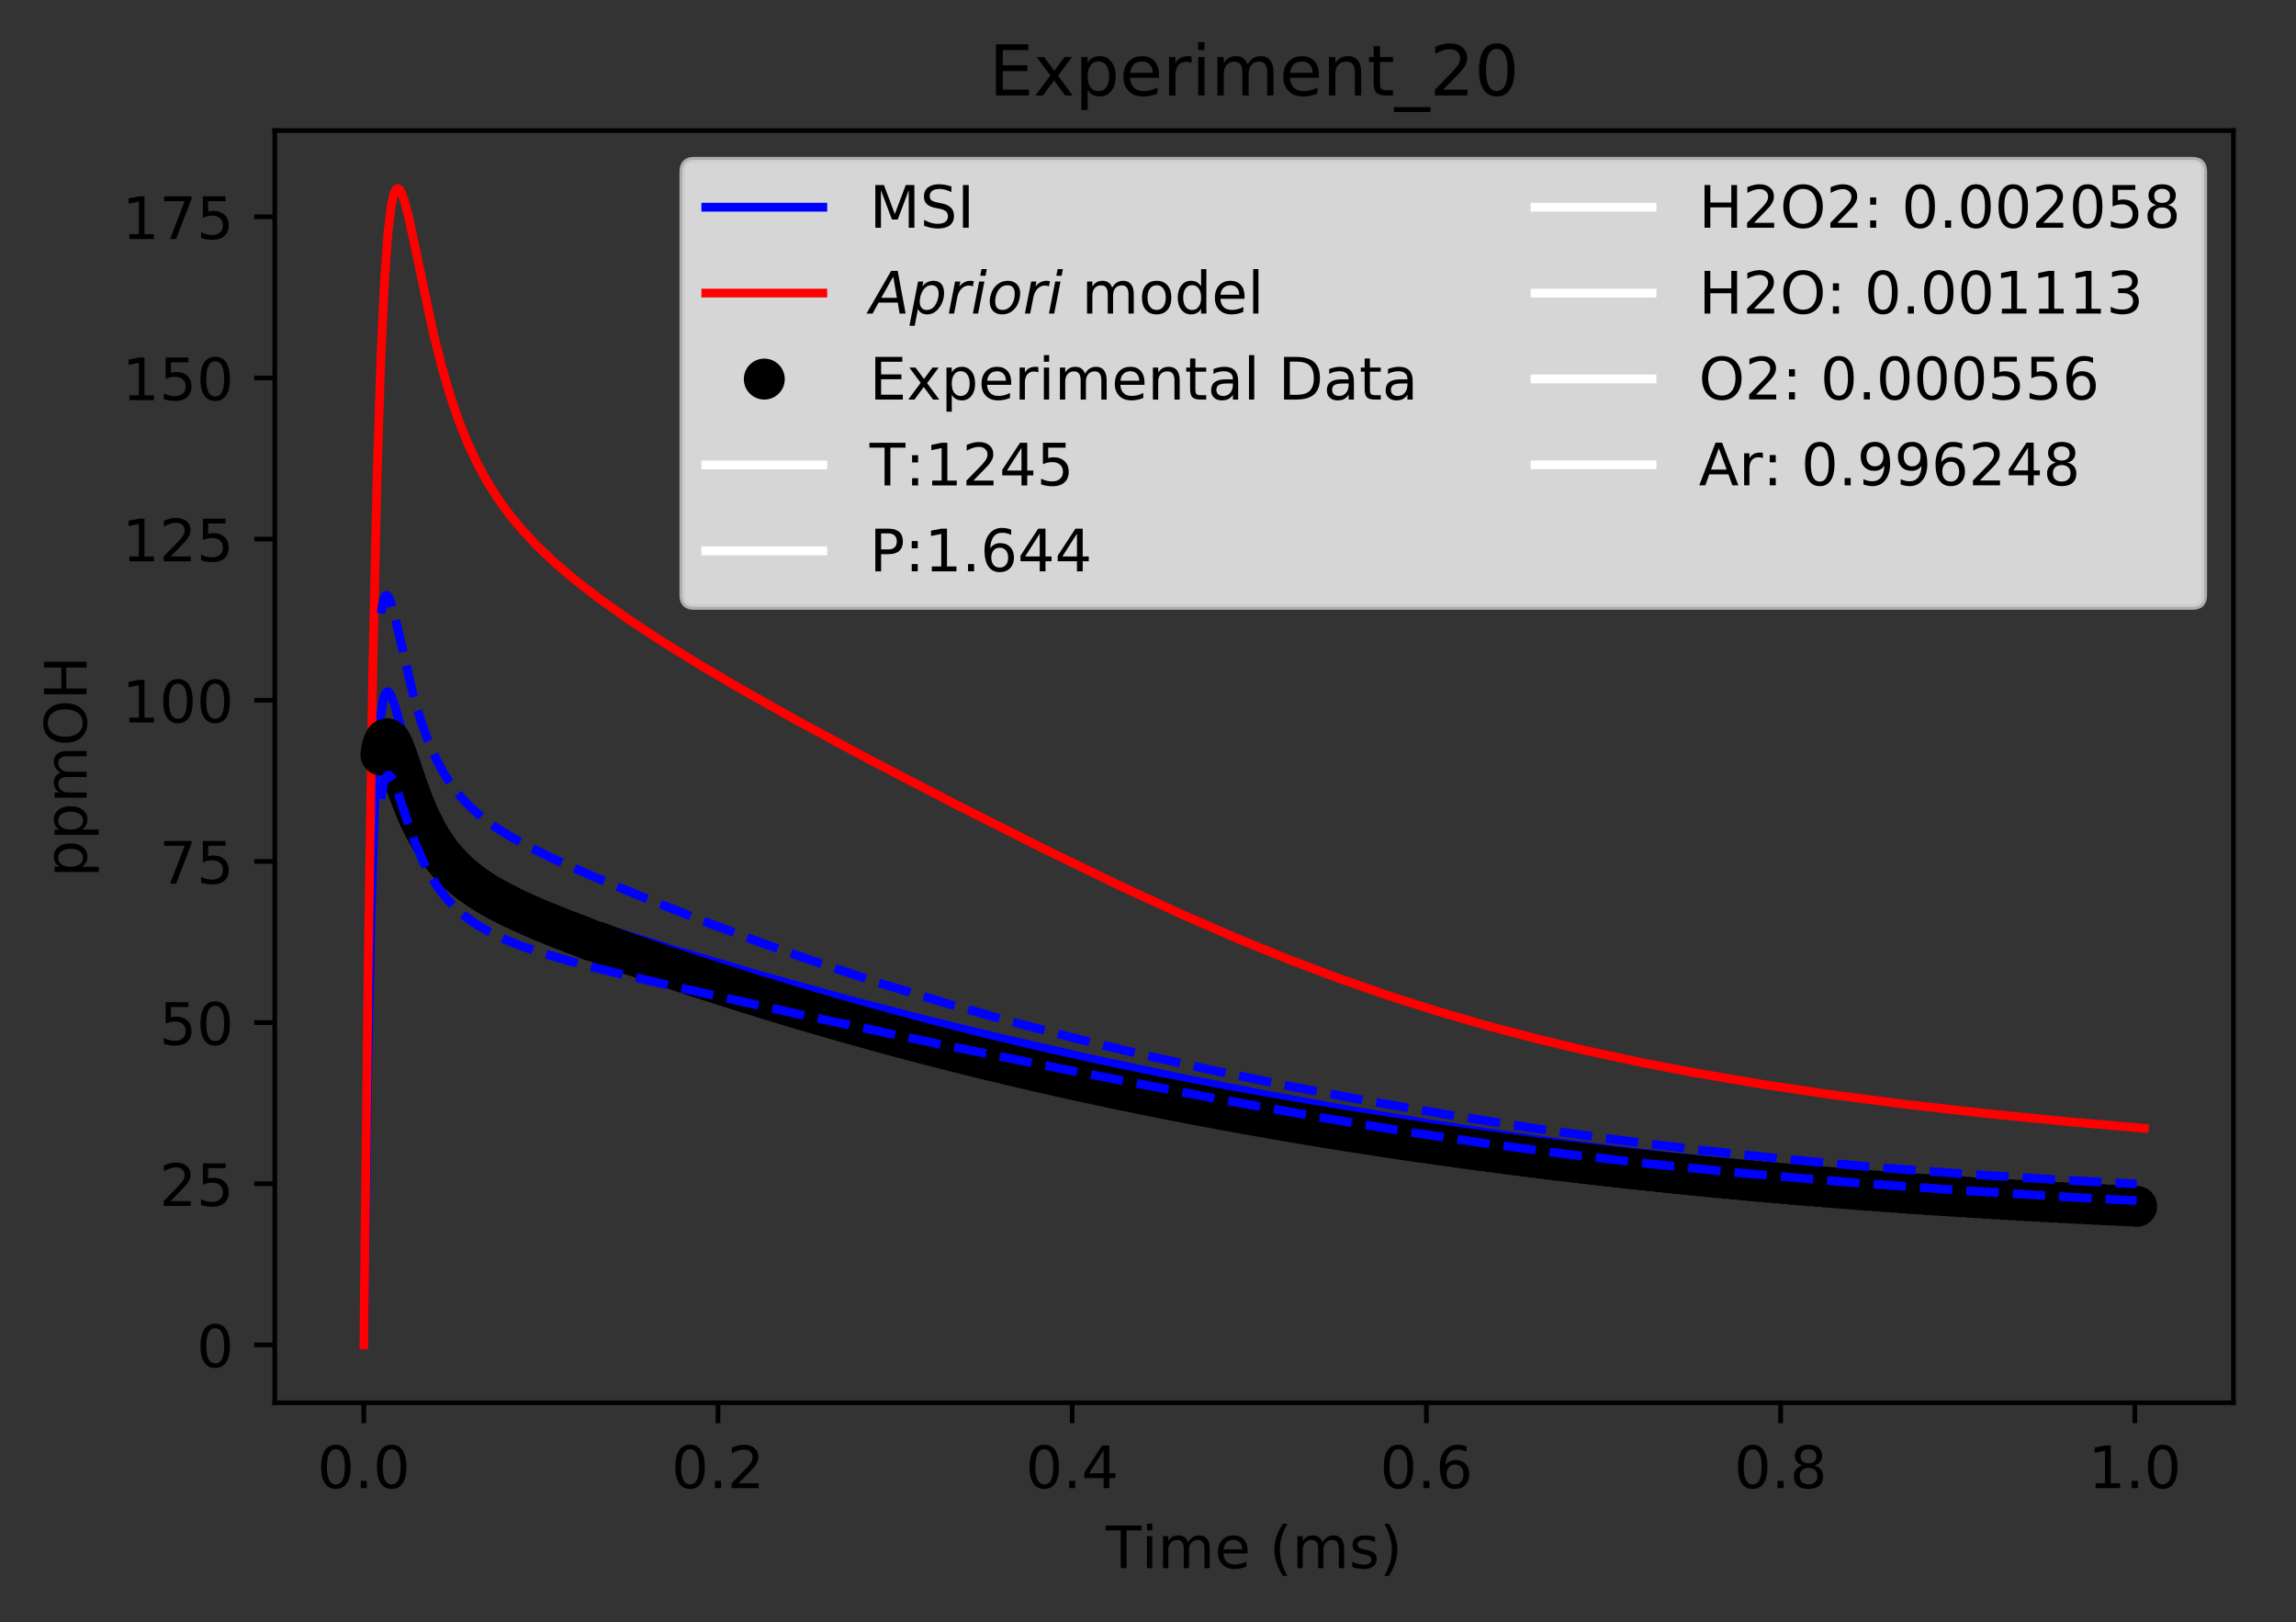 <?xml version="1.0" encoding="utf-8" standalone="no"?>
<!DOCTYPE svg PUBLIC "-//W3C//DTD SVG 1.1//EN"
  "http://www.w3.org/Graphics/SVG/1.1/DTD/svg11.dtd">
<!-- Created with matplotlib (https://matplotlib.org/) -->
<svg height="277.314pt" version="1.1" viewBox="0 0 392.466 277.314" width="392.466pt" xmlns="http://www.w3.org/2000/svg" xmlns:xlink="http://www.w3.org/1999/xlink">
 <rect x="0" y="0" width="392.466" height="277.314" fill="#333333" stroke="none"/>
 <defs>
  <style type="text/css">
*{stroke-linecap:butt;stroke-linejoin:round;}
  </style>
 </defs>
 <g id="figure_1">
  <g id="patch_1">
   <path d="M 0 277.314 
L 392.466 277.314 
L 392.466 0 
L 0 0 
z
" style="fill:none;"/>
  </g>
  <g id="axes_1">
   <g id="patch_2">
    <path d="M 46.966 239.758 
L 381.766 239.758 
L 381.766 22.318 
L 46.966 22.318 
z
" style="fill:none;"/>
   </g>
   <g id="matplotlib.axis_1">
    <g id="xtick_1">
     <g id="line2d_1">
      <defs>
       <path d="M 0 0 
L 0 3.5 
" id="m44d0443d13" style="stroke:#000000;stroke-width:0.8;"/>
      </defs>
      <g>
       <use style="stroke:#000000;stroke-width:0.8;" x="62.184" xlink:href="#m44d0443d13" y="239.758"/>
      </g>
     </g>
     <g id="text_1">
      <!-- 0.0 -->
      <defs>
       <path d="M 31.781 66.406 
Q 24.172 66.406 20.328 58.906 
Q 16.5 51.422 16.5 36.375 
Q 16.5 21.391 20.328 13.891 
Q 24.172 6.391 31.781 6.391 
Q 39.453 6.391 43.281 13.891 
Q 47.125 21.391 47.125 36.375 
Q 47.125 51.422 43.281 58.906 
Q 39.453 66.406 31.781 66.406 
z
M 31.781 74.219 
Q 44.047 74.219 50.516 64.516 
Q 56.984 54.828 56.984 36.375 
Q 56.984 17.969 50.516 8.266 
Q 44.047 -1.422 31.781 -1.422 
Q 19.531 -1.422 13.062 8.266 
Q 6.594 17.969 6.594 36.375 
Q 6.594 54.828 13.062 64.516 
Q 19.531 74.219 31.781 74.219 
z
" id="DejaVuSans-48"/>
       <path d="M 10.688 12.406 
L 21 12.406 
L 21 0 
L 10.688 0 
z
" id="DejaVuSans-46"/>
      </defs>
      <g transform="translate(54.232 254.357)scale(0.1 -0.1)">
       <use xlink:href="#DejaVuSans-48"/>
       <use x="63.623" xlink:href="#DejaVuSans-46"/>
       <use x="95.41" xlink:href="#DejaVuSans-48"/>
      </g>
     </g>
    </g>
    <g id="xtick_2">
     <g id="line2d_2">
      <g>
       <use style="stroke:#000000;stroke-width:0.8;" x="122.73" xlink:href="#m44d0443d13" y="239.758"/>
      </g>
     </g>
     <g id="text_2">
      <!-- 0.2 -->
      <defs>
       <path d="M 19.188 8.297 
L 53.609 8.297 
L 53.609 0 
L 7.328 0 
L 7.328 8.297 
Q 12.938 14.109 22.625 23.891 
Q 32.328 33.688 34.812 36.531 
Q 39.547 41.844 41.422 45.531 
Q 43.312 49.219 43.312 52.781 
Q 43.312 58.594 39.234 62.25 
Q 35.156 65.922 28.609 65.922 
Q 23.969 65.922 18.812 64.312 
Q 13.672 62.703 7.812 59.422 
L 7.812 69.391 
Q 13.766 71.781 18.938 73 
Q 24.125 74.219 28.422 74.219 
Q 39.75 74.219 46.484 68.547 
Q 53.219 62.891 53.219 53.422 
Q 53.219 48.922 51.531 44.891 
Q 49.859 40.875 45.406 35.406 
Q 44.188 33.984 37.641 27.219 
Q 31.109 20.453 19.188 8.297 
z
" id="DejaVuSans-50"/>
      </defs>
      <g transform="translate(114.778 254.357)scale(0.1 -0.1)">
       <use xlink:href="#DejaVuSans-48"/>
       <use x="63.623" xlink:href="#DejaVuSans-46"/>
       <use x="95.41" xlink:href="#DejaVuSans-50"/>
      </g>
     </g>
    </g>
    <g id="xtick_3">
     <g id="line2d_3">
      <g>
       <use style="stroke:#000000;stroke-width:0.8;" x="183.276" xlink:href="#m44d0443d13" y="239.758"/>
      </g>
     </g>
     <g id="text_3">
      <!-- 0.4 -->
      <defs>
       <path d="M 37.797 64.312 
L 12.891 25.391 
L 37.797 25.391 
z
M 35.203 72.906 
L 47.609 72.906 
L 47.609 25.391 
L 58.016 25.391 
L 58.016 17.188 
L 47.609 17.188 
L 47.609 0 
L 37.797 0 
L 37.797 17.188 
L 4.891 17.188 
L 4.891 26.703 
z
" id="DejaVuSans-52"/>
      </defs>
      <g transform="translate(175.325 254.357)scale(0.1 -0.1)">
       <use xlink:href="#DejaVuSans-48"/>
       <use x="63.623" xlink:href="#DejaVuSans-46"/>
       <use x="95.41" xlink:href="#DejaVuSans-52"/>
      </g>
     </g>
    </g>
    <g id="xtick_4">
     <g id="line2d_4">
      <g>
       <use style="stroke:#000000;stroke-width:0.8;" x="243.822" xlink:href="#m44d0443d13" y="239.758"/>
      </g>
     </g>
     <g id="text_4">
      <!-- 0.6 -->
      <defs>
       <path d="M 33.016 40.375 
Q 26.375 40.375 22.484 35.828 
Q 18.609 31.297 18.609 23.391 
Q 18.609 15.531 22.484 10.953 
Q 26.375 6.391 33.016 6.391 
Q 39.656 6.391 43.531 10.953 
Q 47.406 15.531 47.406 23.391 
Q 47.406 31.297 43.531 35.828 
Q 39.656 40.375 33.016 40.375 
z
M 52.594 71.297 
L 52.594 62.312 
Q 48.875 64.062 45.094 64.984 
Q 41.312 65.922 37.594 65.922 
Q 27.828 65.922 22.672 59.328 
Q 17.531 52.734 16.797 39.406 
Q 19.672 43.656 24.016 45.922 
Q 28.375 48.188 33.594 48.188 
Q 44.578 48.188 50.953 41.516 
Q 57.328 34.859 57.328 23.391 
Q 57.328 12.156 50.688 5.359 
Q 44.047 -1.422 33.016 -1.422 
Q 20.359 -1.422 13.672 8.266 
Q 6.984 17.969 6.984 36.375 
Q 6.984 53.656 15.188 63.938 
Q 23.391 74.219 37.203 74.219 
Q 40.922 74.219 44.703 73.484 
Q 48.484 72.75 52.594 71.297 
z
" id="DejaVuSans-54"/>
      </defs>
      <g transform="translate(235.871 254.357)scale(0.1 -0.1)">
       <use xlink:href="#DejaVuSans-48"/>
       <use x="63.623" xlink:href="#DejaVuSans-46"/>
       <use x="95.41" xlink:href="#DejaVuSans-54"/>
      </g>
     </g>
    </g>
    <g id="xtick_5">
     <g id="line2d_5">
      <g>
       <use style="stroke:#000000;stroke-width:0.8;" x="304.369" xlink:href="#m44d0443d13" y="239.758"/>
      </g>
     </g>
     <g id="text_5">
      <!-- 0.8 -->
      <defs>
       <path d="M 31.781 34.625 
Q 24.75 34.625 20.719 30.859 
Q 16.703 27.094 16.703 20.516 
Q 16.703 13.922 20.719 10.156 
Q 24.75 6.391 31.781 6.391 
Q 38.812 6.391 42.859 10.172 
Q 46.922 13.969 46.922 20.516 
Q 46.922 27.094 42.891 30.859 
Q 38.875 34.625 31.781 34.625 
z
M 21.922 38.812 
Q 15.578 40.375 12.031 44.719 
Q 8.5 49.078 8.5 55.328 
Q 8.5 64.062 14.719 69.141 
Q 20.953 74.219 31.781 74.219 
Q 42.672 74.219 48.875 69.141 
Q 55.078 64.062 55.078 55.328 
Q 55.078 49.078 51.531 44.719 
Q 48 40.375 41.703 38.812 
Q 48.828 37.156 52.797 32.312 
Q 56.781 27.484 56.781 20.516 
Q 56.781 9.906 50.312 4.234 
Q 43.844 -1.422 31.781 -1.422 
Q 19.734 -1.422 13.25 4.234 
Q 6.781 9.906 6.781 20.516 
Q 6.781 27.484 10.781 32.312 
Q 14.797 37.156 21.922 38.812 
z
M 18.312 54.391 
Q 18.312 48.734 21.844 45.562 
Q 25.391 42.391 31.781 42.391 
Q 38.141 42.391 41.719 45.562 
Q 45.312 48.734 45.312 54.391 
Q 45.312 60.062 41.719 63.234 
Q 38.141 66.406 31.781 66.406 
Q 25.391 66.406 21.844 63.234 
Q 18.312 60.062 18.312 54.391 
z
" id="DejaVuSans-56"/>
      </defs>
      <g transform="translate(296.417 254.357)scale(0.1 -0.1)">
       <use xlink:href="#DejaVuSans-48"/>
       <use x="63.623" xlink:href="#DejaVuSans-46"/>
       <use x="95.41" xlink:href="#DejaVuSans-56"/>
      </g>
     </g>
    </g>
    <g id="xtick_6">
     <g id="line2d_6">
      <g>
       <use style="stroke:#000000;stroke-width:0.8;" x="364.915" xlink:href="#m44d0443d13" y="239.758"/>
      </g>
     </g>
     <g id="text_6">
      <!-- 1.0 -->
      <defs>
       <path d="M 12.406 8.297 
L 28.516 8.297 
L 28.516 63.922 
L 10.984 60.406 
L 10.984 69.391 
L 28.422 72.906 
L 38.281 72.906 
L 38.281 8.297 
L 54.391 8.297 
L 54.391 0 
L 12.406 0 
z
" id="DejaVuSans-49"/>
      </defs>
      <g transform="translate(356.963 254.357)scale(0.1 -0.1)">
       <use xlink:href="#DejaVuSans-49"/>
       <use x="63.623" xlink:href="#DejaVuSans-46"/>
       <use x="95.41" xlink:href="#DejaVuSans-48"/>
      </g>
     </g>
    </g>
    <g id="text_7">
     <!-- Time (ms) -->
     <defs>
      <path d="M -0.297 72.906 
L 61.375 72.906 
L 61.375 64.594 
L 35.5 64.594 
L 35.5 0 
L 25.594 0 
L 25.594 64.594 
L -0.297 64.594 
z
" id="DejaVuSans-84"/>
      <path d="M 9.422 54.688 
L 18.406 54.688 
L 18.406 0 
L 9.422 0 
z
M 9.422 75.984 
L 18.406 75.984 
L 18.406 64.594 
L 9.422 64.594 
z
" id="DejaVuSans-105"/>
      <path d="M 52 44.188 
Q 55.375 50.25 60.062 53.125 
Q 64.75 56 71.094 56 
Q 79.641 56 84.281 50.016 
Q 88.922 44.047 88.922 33.016 
L 88.922 0 
L 79.891 0 
L 79.891 32.719 
Q 79.891 40.578 77.094 44.375 
Q 74.312 48.188 68.609 48.188 
Q 61.625 48.188 57.562 43.547 
Q 53.516 38.922 53.516 30.906 
L 53.516 0 
L 44.484 0 
L 44.484 32.719 
Q 44.484 40.625 41.703 44.406 
Q 38.922 48.188 33.109 48.188 
Q 26.219 48.188 22.156 43.531 
Q 18.109 38.875 18.109 30.906 
L 18.109 0 
L 9.078 0 
L 9.078 54.688 
L 18.109 54.688 
L 18.109 46.188 
Q 21.188 51.219 25.484 53.609 
Q 29.781 56 35.688 56 
Q 41.656 56 45.828 52.969 
Q 50 49.953 52 44.188 
z
" id="DejaVuSans-109"/>
      <path d="M 56.203 29.594 
L 56.203 25.203 
L 14.891 25.203 
Q 15.484 15.922 20.484 11.062 
Q 25.484 6.203 34.422 6.203 
Q 39.594 6.203 44.453 7.469 
Q 49.312 8.734 54.109 11.281 
L 54.109 2.781 
Q 49.266 0.734 44.188 -0.344 
Q 39.109 -1.422 33.891 -1.422 
Q 20.797 -1.422 13.156 6.188 
Q 5.516 13.812 5.516 26.812 
Q 5.516 40.234 12.766 48.109 
Q 20.016 56 32.328 56 
Q 43.359 56 49.781 48.891 
Q 56.203 41.797 56.203 29.594 
z
M 47.219 32.234 
Q 47.125 39.594 43.094 43.984 
Q 39.062 48.391 32.422 48.391 
Q 24.906 48.391 20.391 44.141 
Q 15.875 39.891 15.188 32.172 
z
" id="DejaVuSans-101"/>
      <path id="DejaVuSans-32"/>
      <path d="M 31 75.875 
Q 24.469 64.656 21.281 53.656 
Q 18.109 42.672 18.109 31.391 
Q 18.109 20.125 21.312 9.062 
Q 24.516 -2 31 -13.188 
L 23.188 -13.188 
Q 15.875 -1.703 12.234 9.375 
Q 8.594 20.453 8.594 31.391 
Q 8.594 42.281 12.203 53.312 
Q 15.828 64.359 23.188 75.875 
z
" id="DejaVuSans-40"/>
      <path d="M 44.281 53.078 
L 44.281 44.578 
Q 40.484 46.531 36.375 47.5 
Q 32.281 48.484 27.875 48.484 
Q 21.188 48.484 17.844 46.438 
Q 14.5 44.391 14.5 40.281 
Q 14.5 37.156 16.891 35.375 
Q 19.281 33.594 26.516 31.984 
L 29.594 31.297 
Q 39.156 29.25 43.188 25.516 
Q 47.219 21.781 47.219 15.094 
Q 47.219 7.469 41.188 3.016 
Q 35.156 -1.422 24.609 -1.422 
Q 20.219 -1.422 15.453 -0.562 
Q 10.688 0.297 5.422 2 
L 5.422 11.281 
Q 10.406 8.688 15.234 7.391 
Q 20.062 6.109 24.812 6.109 
Q 31.156 6.109 34.562 8.281 
Q 37.984 10.453 37.984 14.406 
Q 37.984 18.062 35.516 20.016 
Q 33.062 21.969 24.703 23.781 
L 21.578 24.516 
Q 13.234 26.266 9.516 29.906 
Q 5.812 33.547 5.812 39.891 
Q 5.812 47.609 11.281 51.797 
Q 16.75 56 26.812 56 
Q 31.781 56 36.172 55.266 
Q 40.578 54.547 44.281 53.078 
z
" id="DejaVuSans-115"/>
      <path d="M 8.016 75.875 
L 15.828 75.875 
Q 23.141 64.359 26.781 53.312 
Q 30.422 42.281 30.422 31.391 
Q 30.422 20.453 26.781 9.375 
Q 23.141 -1.703 15.828 -13.188 
L 8.016 -13.188 
Q 14.5 -2 17.703 9.062 
Q 20.906 20.125 20.906 31.391 
Q 20.906 42.672 17.703 53.656 
Q 14.5 64.656 8.016 75.875 
z
" id="DejaVuSans-41"/>
     </defs>
     <g transform="translate(189.012 268.035)scale(0.1 -0.1)">
      <use xlink:href="#DejaVuSans-84"/>
      <use x="61.037" xlink:href="#DejaVuSans-105"/>
      <use x="88.82" xlink:href="#DejaVuSans-109"/>
      <use x="186.232" xlink:href="#DejaVuSans-101"/>
      <use x="247.756" xlink:href="#DejaVuSans-32"/>
      <use x="279.543" xlink:href="#DejaVuSans-40"/>
      <use x="318.557" xlink:href="#DejaVuSans-109"/>
      <use x="415.969" xlink:href="#DejaVuSans-115"/>
      <use x="468.068" xlink:href="#DejaVuSans-41"/>
     </g>
    </g>
   </g>
   <g id="matplotlib.axis_2">
    <g id="ytick_1">
     <g id="line2d_7">
      <defs>
       <path d="M 0 0 
L -3.5 0 
" id="mdb9d8e23b8" style="stroke:#000000;stroke-width:0.8;"/>
      </defs>
      <g>
       <use style="stroke:#000000;stroke-width:0.8;" x="46.966" xlink:href="#mdb9d8e23b8" y="229.874"/>
      </g>
     </g>
     <g id="text_8">
      <!-- 0 -->
      <g transform="translate(33.603 233.674)scale(0.1 -0.1)">
       <use xlink:href="#DejaVuSans-48"/>
      </g>
     </g>
    </g>
    <g id="ytick_2">
     <g id="line2d_8">
      <g>
       <use style="stroke:#000000;stroke-width:0.8;" x="46.966" xlink:href="#mdb9d8e23b8" y="202.329"/>
      </g>
     </g>
     <g id="text_9">
      <!-- 25 -->
      <defs>
       <path d="M 10.797 72.906 
L 49.516 72.906 
L 49.516 64.594 
L 19.828 64.594 
L 19.828 46.734 
Q 21.969 47.469 24.109 47.828 
Q 26.266 48.188 28.422 48.188 
Q 40.625 48.188 47.75 41.5 
Q 54.891 34.812 54.891 23.391 
Q 54.891 11.625 47.562 5.094 
Q 40.234 -1.422 26.906 -1.422 
Q 22.312 -1.422 17.547 -0.641 
Q 12.797 0.141 7.719 1.703 
L 7.719 11.625 
Q 12.109 9.234 16.797 8.062 
Q 21.484 6.891 26.703 6.891 
Q 35.156 6.891 40.078 11.328 
Q 45.016 15.766 45.016 23.391 
Q 45.016 31 40.078 35.438 
Q 35.156 39.891 26.703 39.891 
Q 22.75 39.891 18.812 39.016 
Q 14.891 38.141 10.797 36.281 
z
" id="DejaVuSans-53"/>
      </defs>
      <g transform="translate(27.241 206.128)scale(0.1 -0.1)">
       <use xlink:href="#DejaVuSans-50"/>
       <use x="63.623" xlink:href="#DejaVuSans-53"/>
      </g>
     </g>
    </g>
    <g id="ytick_3">
     <g id="line2d_9">
      <g>
       <use style="stroke:#000000;stroke-width:0.8;" x="46.966" xlink:href="#mdb9d8e23b8" y="174.783"/>
      </g>
     </g>
     <g id="text_10">
      <!-- 50 -->
      <g transform="translate(27.241 178.582)scale(0.1 -0.1)">
       <use xlink:href="#DejaVuSans-53"/>
       <use x="63.623" xlink:href="#DejaVuSans-48"/>
      </g>
     </g>
    </g>
    <g id="ytick_4">
     <g id="line2d_10">
      <g>
       <use style="stroke:#000000;stroke-width:0.8;" x="46.966" xlink:href="#mdb9d8e23b8" y="147.237"/>
      </g>
     </g>
     <g id="text_11">
      <!-- 75 -->
      <defs>
       <path d="M 8.203 72.906 
L 55.078 72.906 
L 55.078 68.703 
L 28.609 0 
L 18.312 0 
L 43.219 64.594 
L 8.203 64.594 
z
" id="DejaVuSans-55"/>
      </defs>
      <g transform="translate(27.241 151.036)scale(0.1 -0.1)">
       <use xlink:href="#DejaVuSans-55"/>
       <use x="63.623" xlink:href="#DejaVuSans-53"/>
      </g>
     </g>
    </g>
    <g id="ytick_5">
     <g id="line2d_11">
      <g>
       <use style="stroke:#000000;stroke-width:0.8;" x="46.966" xlink:href="#mdb9d8e23b8" y="119.691"/>
      </g>
     </g>
     <g id="text_12">
      <!-- 100 -->
      <g transform="translate(20.878 123.49)scale(0.1 -0.1)">
       <use xlink:href="#DejaVuSans-49"/>
       <use x="63.623" xlink:href="#DejaVuSans-48"/>
       <use x="127.246" xlink:href="#DejaVuSans-48"/>
      </g>
     </g>
    </g>
    <g id="ytick_6">
     <g id="line2d_12">
      <g>
       <use style="stroke:#000000;stroke-width:0.8;" x="46.966" xlink:href="#mdb9d8e23b8" y="92.145"/>
      </g>
     </g>
     <g id="text_13">
      <!-- 125 -->
      <g transform="translate(20.878 95.944)scale(0.1 -0.1)">
       <use xlink:href="#DejaVuSans-49"/>
       <use x="63.623" xlink:href="#DejaVuSans-50"/>
       <use x="127.246" xlink:href="#DejaVuSans-53"/>
      </g>
     </g>
    </g>
    <g id="ytick_7">
     <g id="line2d_13">
      <g>
       <use style="stroke:#000000;stroke-width:0.8;" x="46.966" xlink:href="#mdb9d8e23b8" y="64.599"/>
      </g>
     </g>
     <g id="text_14">
      <!-- 150 -->
      <g transform="translate(20.878 68.398)scale(0.1 -0.1)">
       <use xlink:href="#DejaVuSans-49"/>
       <use x="63.623" xlink:href="#DejaVuSans-53"/>
       <use x="127.246" xlink:href="#DejaVuSans-48"/>
      </g>
     </g>
    </g>
    <g id="ytick_8">
     <g id="line2d_14">
      <g>
       <use style="stroke:#000000;stroke-width:0.8;" x="46.966" xlink:href="#mdb9d8e23b8" y="37.053"/>
      </g>
     </g>
     <g id="text_15">
      <!-- 175 -->
      <g transform="translate(20.878 40.852)scale(0.1 -0.1)">
       <use xlink:href="#DejaVuSans-49"/>
       <use x="63.623" xlink:href="#DejaVuSans-55"/>
       <use x="127.246" xlink:href="#DejaVuSans-53"/>
      </g>
     </g>
    </g>
    <g id="text_16">
     <!-- ppmOH -->
     <defs>
      <path d="M 18.109 8.203 
L 18.109 -20.797 
L 9.078 -20.797 
L 9.078 54.688 
L 18.109 54.688 
L 18.109 46.391 
Q 20.953 51.266 25.266 53.625 
Q 29.594 56 35.594 56 
Q 45.562 56 51.781 48.094 
Q 58.016 40.188 58.016 27.297 
Q 58.016 14.406 51.781 6.484 
Q 45.562 -1.422 35.594 -1.422 
Q 29.594 -1.422 25.266 0.953 
Q 20.953 3.328 18.109 8.203 
z
M 48.688 27.297 
Q 48.688 37.203 44.609 42.844 
Q 40.531 48.484 33.406 48.484 
Q 26.266 48.484 22.188 42.844 
Q 18.109 37.203 18.109 27.297 
Q 18.109 17.391 22.188 11.75 
Q 26.266 6.109 33.406 6.109 
Q 40.531 6.109 44.609 11.75 
Q 48.688 17.391 48.688 27.297 
z
" id="DejaVuSans-112"/>
      <path d="M 39.406 66.219 
Q 28.656 66.219 22.328 58.203 
Q 16.016 50.203 16.016 36.375 
Q 16.016 22.609 22.328 14.594 
Q 28.656 6.594 39.406 6.594 
Q 50.141 6.594 56.422 14.594 
Q 62.703 22.609 62.703 36.375 
Q 62.703 50.203 56.422 58.203 
Q 50.141 66.219 39.406 66.219 
z
M 39.406 74.219 
Q 54.734 74.219 63.906 63.938 
Q 73.094 53.656 73.094 36.375 
Q 73.094 19.141 63.906 8.859 
Q 54.734 -1.422 39.406 -1.422 
Q 24.031 -1.422 14.812 8.828 
Q 5.609 19.094 5.609 36.375 
Q 5.609 53.656 14.812 63.938 
Q 24.031 74.219 39.406 74.219 
z
" id="DejaVuSans-79"/>
      <path d="M 9.812 72.906 
L 19.672 72.906 
L 19.672 43.016 
L 55.516 43.016 
L 55.516 72.906 
L 65.375 72.906 
L 65.375 0 
L 55.516 0 
L 55.516 34.719 
L 19.672 34.719 
L 19.672 0 
L 9.812 0 
z
" id="DejaVuSans-72"/>
     </defs>
     <g transform="translate(14.798 149.953)rotate(-90)scale(0.1 -0.1)">
      <use xlink:href="#DejaVuSans-112"/>
      <use x="63.477" xlink:href="#DejaVuSans-112"/>
      <use x="126.953" xlink:href="#DejaVuSans-109"/>
      <use x="224.365" xlink:href="#DejaVuSans-79"/>
      <use x="303.076" xlink:href="#DejaVuSans-72"/>
     </g>
    </g>
   </g>
   <g id="line2d_15">
    <path clip-path="url(#pb75573c2ea)" d="M 62.184 229.874 
L 62.813 185.119 
L 63.407 156.899 
L 63.981 139.064 
L 64.515 128.598 
L 64.991 122.944 
L 65.466 119.788 
L 65.796 118.686 
L 66.066 118.288 
L 66.336 118.251 
L 66.606 118.5 
L 66.966 119.172 
L 67.596 120.963 
L 68.857 125.513 
L 70.621 131.69 
L 71.983 135.623 
L 73.209 138.528 
L 74.504 141.051 
L 75.942 143.334 
L 77.379 145.2 
L 79.022 146.954 
L 80.9 148.596 
L 83.09 150.166 
L 85.594 151.651 
L 88.575 153.135 
L 92.353 154.743 
L 97.537 156.67 
L 104.615 159.047 
L 116.022 162.614 
L 129.827 166.695 
L 143.774 170.578 
L 157.721 174.213 
L 171.553 177.587 
L 186.482 180.994 
L 201.411 184.18 
L 216.34 187.146 
L 231.27 189.883 
L 244.955 192.175 
L 258.64 194.248 
L 272.325 196.099 
L 286.01 197.735 
L 300.939 199.289 
L 316.491 200.678 
L 333.291 201.949 
L 351.957 203.128 
L 365.024 203.831 
L 365.024 203.831 
" style="fill:none;stroke:#0000ff;stroke-linecap:square;stroke-width:1.5;"/>
   </g>
   <g id="line2d_16">
    <path clip-path="url(#pb75573c2ea)" d="M 62.184 229.874 
L 62.93 165.017 
L 63.724 114.424 
L 64.457 81.465 
L 65.129 60.565 
L 65.74 47.713 
L 66.322 39.755 
L 66.874 35.195 
L 67.334 33.122 
L 67.702 32.354 
L 67.978 32.202 
L 68.254 32.352 
L 68.622 32.943 
L 69.082 34.176 
L 69.818 36.941 
L 70.971 42.296 
L 74.019 56.739 
L 75.544 62.815 
L 77.002 67.78 
L 78.459 72.022 
L 79.916 75.658 
L 81.589 79.231 
L 83.171 82.139 
L 85.07 85.161 
L 86.968 87.791 
L 89.182 90.488 
L 91.826 93.319 
L 94.843 96.181 
L 98.362 99.174 
L 102.384 102.28 
L 107.302 105.772 
L 112.478 109.198 
L 119.3 113.445 
L 126.893 117.919 
L 136.527 123.329 
L 148.302 129.666 
L 163.289 137.456 
L 178.275 145.013 
L 191.121 151.252 
L 201.825 156.202 
L 211.46 160.4 
L 220.023 163.892 
L 228.587 167.136 
L 237.151 170.125 
L 245.715 172.858 
L 254.278 175.345 
L 262.842 177.599 
L 271.406 179.638 
L 281.04 181.699 
L 290.144 183.444 
L 301.392 185.36 
L 312.639 187.046 
L 325.493 188.734 
L 339.954 190.379 
L 354.452 191.806 
L 366.547 192.854 
L 366.547 192.854 
" style="fill:none;stroke:#ff0000;stroke-linecap:square;stroke-width:1.5;"/>
   </g>
   <g id="line2d_17">
    <defs>
     <path d="M 0 3 
C 0.796 3 1.559 2.684 2.121 2.121 
C 2.684 1.559 3 0.796 3 0 
C 3 -0.796 2.684 -1.559 2.121 -2.121 
C 1.559 -2.684 0.796 -3 0 -3 
C -0.796 -3 -1.559 -2.684 -2.121 -2.121 
C -2.684 -1.559 -3 -0.796 -3 0 
C -3 0.796 -2.684 1.559 -2.121 2.121 
C -1.559 2.684 -0.796 3 0 3 
z
" id="m2035300a81" style="stroke:#000000;"/>
    </defs>
    <g clip-path="url(#pb75573c2ea)">
     <use style="stroke:#000000;" x="65.123" xlink:href="#m2035300a81" y="129.022"/>
     <use style="stroke:#000000;" x="65.178" xlink:href="#m2035300a81" y="128.711"/>
     <use style="stroke:#000000;" x="65.241" xlink:href="#m2035300a81" y="128.423"/>
     <use style="stroke:#000000;" x="65.272" xlink:href="#m2035300a81" y="128.157"/>
     <use style="stroke:#000000;" x="65.332" xlink:href="#m2035300a81" y="127.914"/>
     <use style="stroke:#000000;" x="65.393" xlink:href="#m2035300a81" y="127.691"/>
     <use style="stroke:#000000;" x="65.453" xlink:href="#m2035300a81" y="127.488"/>
     <use style="stroke:#000000;" x="65.514" xlink:href="#m2035300a81" y="127.304"/>
     <use style="stroke:#000000;" x="65.544" xlink:href="#m2035300a81" y="127.139"/>
     <use style="stroke:#000000;" x="65.605" xlink:href="#m2035300a81" y="126.991"/>
     <use style="stroke:#000000;" x="65.695" xlink:href="#m2035300a81" y="126.799"/>
     <use style="stroke:#000000;" x="65.756" xlink:href="#m2035300a81" y="126.642"/>
     <use style="stroke:#000000;" x="65.847" xlink:href="#m2035300a81" y="126.519"/>
     <use style="stroke:#000000;" x="65.938" xlink:href="#m2035300a81" y="126.427"/>
     <use style="stroke:#000000;" x="65.998" xlink:href="#m2035300a81" y="126.364"/>
     <use style="stroke:#000000;" x="66.089" xlink:href="#m2035300a81" y="126.328"/>
     <use style="stroke:#000000;" x="66.18" xlink:href="#m2035300a81" y="126.317"/>
     <use style="stroke:#000000;" x="66.24" xlink:href="#m2035300a81" y="126.33"/>
     <use style="stroke:#000000;" x="66.331" xlink:href="#m2035300a81" y="126.364"/>
     <use style="stroke:#000000;" x="66.422" xlink:href="#m2035300a81" y="126.417"/>
     <use style="stroke:#000000;" x="66.513" xlink:href="#m2035300a81" y="126.49"/>
     <use style="stroke:#000000;" x="66.573" xlink:href="#m2035300a81" y="126.579"/>
     <use style="stroke:#000000;" x="66.664" xlink:href="#m2035300a81" y="126.684"/>
     <use style="stroke:#000000;" x="66.755" xlink:href="#m2035300a81" y="126.804"/>
     <use style="stroke:#000000;" x="66.816" xlink:href="#m2035300a81" y="126.937"/>
     <use style="stroke:#000000;" x="66.906" xlink:href="#m2035300a81" y="127.082"/>
     <use style="stroke:#000000;" x="66.997" xlink:href="#m2035300a81" y="127.239"/>
     <use style="stroke:#000000;" x="67.058" xlink:href="#m2035300a81" y="127.405"/>
     <use style="stroke:#000000;" x="67.149" xlink:href="#m2035300a81" y="127.581"/>
     <use style="stroke:#000000;" x="67.239" xlink:href="#m2035300a81" y="127.766"/>
     <use style="stroke:#000000;" x="67.3" xlink:href="#m2035300a81" y="127.958"/>
     <use style="stroke:#000000;" x="67.391" xlink:href="#m2035300a81" y="128.157"/>
     <use style="stroke:#000000;" x="67.482" xlink:href="#m2035300a81" y="128.362"/>
     <use style="stroke:#000000;" x="67.542" xlink:href="#m2035300a81" y="128.573"/>
     <use style="stroke:#000000;" x="67.633" xlink:href="#m2035300a81" y="128.789"/>
     <use style="stroke:#000000;" x="67.724" xlink:href="#m2035300a81" y="129.009"/>
     <use style="stroke:#000000;" x="67.784" xlink:href="#m2035300a81" y="129.233"/>
     <use style="stroke:#000000;" x="67.875" xlink:href="#m2035300a81" y="129.46"/>
     <use style="stroke:#000000;" x="67.966" xlink:href="#m2035300a81" y="129.69"/>
     <use style="stroke:#000000;" x="68.027" xlink:href="#m2035300a81" y="129.923"/>
     <use style="stroke:#000000;" x="68.117" xlink:href="#m2035300a81" y="130.158"/>
     <use style="stroke:#000000;" x="68.208" xlink:href="#m2035300a81" y="130.395"/>
     <use style="stroke:#000000;" x="68.269" xlink:href="#m2035300a81" y="130.633"/>
     <use style="stroke:#000000;" x="68.36" xlink:href="#m2035300a81" y="130.872"/>
     <use style="stroke:#000000;" x="68.45" xlink:href="#m2035300a81" y="131.112"/>
     <use style="stroke:#000000;" x="68.541" xlink:href="#m2035300a81" y="131.352"/>
     <use style="stroke:#000000;" x="68.602" xlink:href="#m2035300a81" y="131.593"/>
     <use style="stroke:#000000;" x="68.693" xlink:href="#m2035300a81" y="131.833"/>
     <use style="stroke:#000000;" x="68.783" xlink:href="#m2035300a81" y="132.074"/>
     <use style="stroke:#000000;" x="68.844" xlink:href="#m2035300a81" y="132.314"/>
     <use style="stroke:#000000;" x="68.935" xlink:href="#m2035300a81" y="132.553"/>
     <use style="stroke:#000000;" x="69.026" xlink:href="#m2035300a81" y="132.792"/>
     <use style="stroke:#000000;" x="69.086" xlink:href="#m2035300a81" y="133.03"/>
     <use style="stroke:#000000;" x="69.177" xlink:href="#m2035300a81" y="133.267"/>
     <use style="stroke:#000000;" x="69.268" xlink:href="#m2035300a81" y="133.502"/>
     <use style="stroke:#000000;" x="69.328" xlink:href="#m2035300a81" y="133.737"/>
     <use style="stroke:#000000;" x="69.419" xlink:href="#m2035300a81" y="133.97"/>
     <use style="stroke:#000000;" x="69.51" xlink:href="#m2035300a81" y="134.201"/>
     <use style="stroke:#000000;" x="69.57" xlink:href="#m2035300a81" y="134.431"/>
     <use style="stroke:#000000;" x="69.661" xlink:href="#m2035300a81" y="134.66"/>
     <use style="stroke:#000000;" x="69.752" xlink:href="#m2035300a81" y="134.886"/>
     <use style="stroke:#000000;" x="69.873" xlink:href="#m2035300a81" y="135.224"/>
     <use style="stroke:#000000;" x="69.994" xlink:href="#m2035300a81" y="135.558"/>
     <use style="stroke:#000000;" x="70.115" xlink:href="#m2035300a81" y="135.888"/>
     <use style="stroke:#000000;" x="70.236" xlink:href="#m2035300a81" y="136.213"/>
     <use style="stroke:#000000;" x="70.358" xlink:href="#m2035300a81" y="136.534"/>
     <use style="stroke:#000000;" x="70.479" xlink:href="#m2035300a81" y="136.85"/>
     <use style="stroke:#000000;" x="70.6" xlink:href="#m2035300a81" y="137.161"/>
     <use style="stroke:#000000;" x="70.721" xlink:href="#m2035300a81" y="137.467"/>
     <use style="stroke:#000000;" x="70.842" xlink:href="#m2035300a81" y="137.769"/>
     <use style="stroke:#000000;" x="70.963" xlink:href="#m2035300a81" y="138.065"/>
     <use style="stroke:#000000;" x="71.084" xlink:href="#m2035300a81" y="138.357"/>
     <use style="stroke:#000000;" x="71.205" xlink:href="#m2035300a81" y="138.645"/>
     <use style="stroke:#000000;" x="71.326" xlink:href="#m2035300a81" y="138.927"/>
     <use style="stroke:#000000;" x="71.447" xlink:href="#m2035300a81" y="139.205"/>
     <use style="stroke:#000000;" x="71.568" xlink:href="#m2035300a81" y="139.478"/>
     <use style="stroke:#000000;" x="71.69" xlink:href="#m2035300a81" y="139.746"/>
     <use style="stroke:#000000;" x="71.811" xlink:href="#m2035300a81" y="140.009"/>
     <use style="stroke:#000000;" x="71.932" xlink:href="#m2035300a81" y="140.269"/>
     <use style="stroke:#000000;" x="72.053" xlink:href="#m2035300a81" y="140.523"/>
     <use style="stroke:#000000;" x="72.204" xlink:href="#m2035300a81" y="140.774"/>
     <use style="stroke:#000000;" x="72.325" xlink:href="#m2035300a81" y="141.02"/>
     <use style="stroke:#000000;" x="72.446" xlink:href="#m2035300a81" y="141.261"/>
     <use style="stroke:#000000;" x="72.628" xlink:href="#m2035300a81" y="141.619"/>
     <use style="stroke:#000000;" x="72.81" xlink:href="#m2035300a81" y="141.966"/>
     <use style="stroke:#000000;" x="72.991" xlink:href="#m2035300a81" y="142.305"/>
     <use style="stroke:#000000;" x="73.173" xlink:href="#m2035300a81" y="142.635"/>
     <use style="stroke:#000000;" x="73.355" xlink:href="#m2035300a81" y="142.956"/>
     <use style="stroke:#000000;" x="73.536" xlink:href="#m2035300a81" y="143.269"/>
     <use style="stroke:#000000;" x="73.718" xlink:href="#m2035300a81" y="143.574"/>
     <use style="stroke:#000000;" x="73.899" xlink:href="#m2035300a81" y="143.871"/>
     <use style="stroke:#000000;" x="74.111" xlink:href="#m2035300a81" y="144.161"/>
     <use style="stroke:#000000;" x="74.293" xlink:href="#m2035300a81" y="144.443"/>
     <use style="stroke:#000000;" x="74.475" xlink:href="#m2035300a81" y="144.718"/>
     <use style="stroke:#000000;" x="74.656" xlink:href="#m2035300a81" y="144.986"/>
     <use style="stroke:#000000;" x="74.838" xlink:href="#m2035300a81" y="145.247"/>
     <use style="stroke:#000000;" x="75.02" xlink:href="#m2035300a81" y="145.502"/>
     <use style="stroke:#000000;" x="75.201" xlink:href="#m2035300a81" y="145.751"/>
     <use style="stroke:#000000;" x="75.383" xlink:href="#m2035300a81" y="145.994"/>
     <use style="stroke:#000000;" x="75.565" xlink:href="#m2035300a81" y="146.231"/>
     <use style="stroke:#000000;" x="75.776" xlink:href="#m2035300a81" y="146.462"/>
     <use style="stroke:#000000;" x="75.958" xlink:href="#m2035300a81" y="146.688"/>
     <use style="stroke:#000000;" x="76.14" xlink:href="#m2035300a81" y="146.909"/>
     <use style="stroke:#000000;" x="76.321" xlink:href="#m2035300a81" y="147.125"/>
     <use style="stroke:#000000;" x="76.503" xlink:href="#m2035300a81" y="147.336"/>
     <use style="stroke:#000000;" x="76.685" xlink:href="#m2035300a81" y="147.542"/>
     <use style="stroke:#000000;" x="76.866" xlink:href="#m2035300a81" y="147.744"/>
     <use style="stroke:#000000;" x="77.048" xlink:href="#m2035300a81" y="147.941"/>
     <use style="stroke:#000000;" x="77.23" xlink:href="#m2035300a81" y="148.134"/>
     <use style="stroke:#000000;" x="77.411" xlink:href="#m2035300a81" y="148.323"/>
     <use style="stroke:#000000;" x="77.623" xlink:href="#m2035300a81" y="148.508"/>
     <use style="stroke:#000000;" x="77.805" xlink:href="#m2035300a81" y="148.69"/>
     <use style="stroke:#000000;" x="77.986" xlink:href="#m2035300a81" y="148.867"/>
     <use style="stroke:#000000;" x="78.168" xlink:href="#m2035300a81" y="149.041"/>
     <use style="stroke:#000000;" x="78.35" xlink:href="#m2035300a81" y="149.212"/>
     <use style="stroke:#000000;" x="78.531" xlink:href="#m2035300a81" y="149.379"/>
     <use style="stroke:#000000;" x="78.713" xlink:href="#m2035300a81" y="149.543"/>
     <use style="stroke:#000000;" x="78.895" xlink:href="#m2035300a81" y="149.705"/>
     <use style="stroke:#000000;" x="79.076" xlink:href="#m2035300a81" y="149.863"/>
     <use style="stroke:#000000;" x="79.288" xlink:href="#m2035300a81" y="150.018"/>
     <use style="stroke:#000000;" x="79.47" xlink:href="#m2035300a81" y="150.17"/>
     <use style="stroke:#000000;" x="79.651" xlink:href="#m2035300a81" y="150.32"/>
     <use style="stroke:#000000;" x="79.833" xlink:href="#m2035300a81" y="150.467"/>
     <use style="stroke:#000000;" x="80.015" xlink:href="#m2035300a81" y="150.612"/>
     <use style="stroke:#000000;" x="80.196" xlink:href="#m2035300a81" y="150.754"/>
     <use style="stroke:#000000;" x="80.378" xlink:href="#m2035300a81" y="150.894"/>
     <use style="stroke:#000000;" x="80.65" xlink:href="#m2035300a81" y="151.102"/>
     <use style="stroke:#000000;" x="80.953" xlink:href="#m2035300a81" y="151.305"/>
     <use style="stroke:#000000;" x="81.226" xlink:href="#m2035300a81" y="151.503"/>
     <use style="stroke:#000000;" x="81.498" xlink:href="#m2035300a81" y="151.697"/>
     <use style="stroke:#000000;" x="81.77" xlink:href="#m2035300a81" y="151.886"/>
     <use style="stroke:#000000;" x="82.073" xlink:href="#m2035300a81" y="152.071"/>
     <use style="stroke:#000000;" x="82.346" xlink:href="#m2035300a81" y="152.253"/>
     <use style="stroke:#000000;" x="82.618" xlink:href="#m2035300a81" y="152.431"/>
     <use style="stroke:#000000;" x="82.891" xlink:href="#m2035300a81" y="152.606"/>
     <use style="stroke:#000000;" x="83.193" xlink:href="#m2035300a81" y="152.777"/>
     <use style="stroke:#000000;" x="83.466" xlink:href="#m2035300a81" y="152.945"/>
     <use style="stroke:#000000;" x="83.738" xlink:href="#m2035300a81" y="153.11"/>
     <use style="stroke:#000000;" x="84.011" xlink:href="#m2035300a81" y="153.273"/>
     <use style="stroke:#000000;" x="84.313" xlink:href="#m2035300a81" y="153.433"/>
     <use style="stroke:#000000;" x="84.586" xlink:href="#m2035300a81" y="153.59"/>
     <use style="stroke:#000000;" x="84.858" xlink:href="#m2035300a81" y="153.745"/>
     <use style="stroke:#000000;" x="85.131" xlink:href="#m2035300a81" y="153.897"/>
     <use style="stroke:#000000;" x="85.434" xlink:href="#m2035300a81" y="154.047"/>
     <use style="stroke:#000000;" x="85.706" xlink:href="#m2035300a81" y="154.195"/>
     <use style="stroke:#000000;" x="85.978" xlink:href="#m2035300a81" y="154.341"/>
     <use style="stroke:#000000;" x="86.251" xlink:href="#m2035300a81" y="154.486"/>
     <use style="stroke:#000000;" x="86.554" xlink:href="#m2035300a81" y="154.628"/>
     <use style="stroke:#000000;" x="86.826" xlink:href="#m2035300a81" y="154.768"/>
     <use style="stroke:#000000;" x="87.099" xlink:href="#m2035300a81" y="154.907"/>
     <use style="stroke:#000000;" x="87.522" xlink:href="#m2035300a81" y="155.113"/>
     <use style="stroke:#000000;" x="87.946" xlink:href="#m2035300a81" y="155.315"/>
     <use style="stroke:#000000;" x="88.37" xlink:href="#m2035300a81" y="155.514"/>
     <use style="stroke:#000000;" x="88.794" xlink:href="#m2035300a81" y="155.709"/>
     <use style="stroke:#000000;" x="89.187" xlink:href="#m2035300a81" y="155.903"/>
     <use style="stroke:#000000;" x="89.611" xlink:href="#m2035300a81" y="156.093"/>
     <use style="stroke:#000000;" x="90.035" xlink:href="#m2035300a81" y="156.281"/>
     <use style="stroke:#000000;" x="90.459" xlink:href="#m2035300a81" y="156.467"/>
     <use style="stroke:#000000;" x="90.883" xlink:href="#m2035300a81" y="156.651"/>
     <use style="stroke:#000000;" x="91.307" xlink:href="#m2035300a81" y="156.832"/>
     <use style="stroke:#000000;" x="91.73" xlink:href="#m2035300a81" y="157.012"/>
     <use style="stroke:#000000;" x="92.154" xlink:href="#m2035300a81" y="157.19"/>
     <use style="stroke:#000000;" x="92.457" xlink:href="#m2035300a81" y="157.366"/>
     <use style="stroke:#000000;" x="93.062" xlink:href="#m2035300a81" y="157.541"/>
     <use style="stroke:#000000;" x="93.365" xlink:href="#m2035300a81" y="157.714"/>
     <use style="stroke:#000000;" x="93.971" xlink:href="#m2035300a81" y="157.886"/>
     <use style="stroke:#000000;" x="94.273" xlink:href="#m2035300a81" y="158.056"/>
     <use style="stroke:#000000;" x="94.576" xlink:href="#m2035300a81" y="158.225"/>
     <use style="stroke:#000000;" x="95.181" xlink:href="#m2035300a81" y="158.393"/>
     <use style="stroke:#000000;" x="95.484" xlink:href="#m2035300a81" y="158.56"/>
     <use style="stroke:#000000;" x="95.787" xlink:href="#m2035300a81" y="158.726"/>
     <use style="stroke:#000000;" x="96.392" xlink:href="#m2035300a81" y="158.89"/>
     <use style="stroke:#000000;" x="96.695" xlink:href="#m2035300a81" y="159.054"/>
     <use style="stroke:#000000;" x="97.301" xlink:href="#m2035300a81" y="159.216"/>
     <use style="stroke:#000000;" x="97.603" xlink:href="#m2035300a81" y="159.378"/>
     <use style="stroke:#000000;" x="97.906" xlink:href="#m2035300a81" y="159.539"/>
     <use style="stroke:#000000;" x="98.512" xlink:href="#m2035300a81" y="159.699"/>
     <use style="stroke:#000000;" x="98.814" xlink:href="#m2035300a81" y="159.858"/>
     <use style="stroke:#000000;" x="99.42" xlink:href="#m2035300a81" y="160.017"/>
     <use style="stroke:#000000;" x="99.722" xlink:href="#m2035300a81" y="160.174"/>
     <use style="stroke:#000000;" x="100.025" xlink:href="#m2035300a81" y="160.331"/>
     <use style="stroke:#000000;" x="100.631" xlink:href="#m2035300a81" y="160.566"/>
     <use style="stroke:#000000;" x="101.236" xlink:href="#m2035300a81" y="160.799"/>
     <use style="stroke:#000000;" x="102.144" xlink:href="#m2035300a81" y="161.031"/>
     <use style="stroke:#000000;" x="102.75" xlink:href="#m2035300a81" y="161.262"/>
     <use style="stroke:#000000;" x="103.355" xlink:href="#m2035300a81" y="161.491"/>
     <use style="stroke:#000000;" x="103.961" xlink:href="#m2035300a81" y="161.72"/>
     <use style="stroke:#000000;" x="104.566" xlink:href="#m2035300a81" y="161.947"/>
     <use style="stroke:#000000;" x="105.172" xlink:href="#m2035300a81" y="162.172"/>
     <use style="stroke:#000000;" x="105.777" xlink:href="#m2035300a81" y="162.397"/>
     <use style="stroke:#000000;" x="106.383" xlink:href="#m2035300a81" y="162.621"/>
     <use style="stroke:#000000;" x="106.988" xlink:href="#m2035300a81" y="162.844"/>
     <use style="stroke:#000000;" x="107.593" xlink:href="#m2035300a81" y="163.066"/>
     <use style="stroke:#000000;" x="108.199" xlink:href="#m2035300a81" y="163.287"/>
     <use style="stroke:#000000;" x="108.959" xlink:href="#m2035300a81" y="163.507"/>
     <use style="stroke:#000000;" x="109.591" xlink:href="#m2035300a81" y="163.726"/>
     <use style="stroke:#000000;" x="110.222" xlink:href="#m2035300a81" y="163.944"/>
     <use style="stroke:#000000;" x="110.853" xlink:href="#m2035300a81" y="164.162"/>
     <use style="stroke:#000000;" x="111.484" xlink:href="#m2035300a81" y="164.378"/>
     <use style="stroke:#000000;" x="112.116" xlink:href="#m2035300a81" y="164.594"/>
     <use style="stroke:#000000;" x="112.747" xlink:href="#m2035300a81" y="164.809"/>
     <use style="stroke:#000000;" x="113.378" xlink:href="#m2035300a81" y="165.023"/>
     <use style="stroke:#000000;" x="114.01" xlink:href="#m2035300a81" y="165.237"/>
     <use style="stroke:#000000;" x="114.641" xlink:href="#m2035300a81" y="165.449"/>
     <use style="stroke:#000000;" x="115.273" xlink:href="#m2035300a81" y="165.661"/>
     <use style="stroke:#000000;" x="116.228" xlink:href="#m2035300a81" y="165.98"/>
     <use style="stroke:#000000;" x="117.183" xlink:href="#m2035300a81" y="166.298"/>
     <use style="stroke:#000000;" x="118.138" xlink:href="#m2035300a81" y="166.614"/>
     <use style="stroke:#000000;" x="119.094" xlink:href="#m2035300a81" y="166.928"/>
     <use style="stroke:#000000;" x="120.049" xlink:href="#m2035300a81" y="167.24"/>
     <use style="stroke:#000000;" x="121.004" xlink:href="#m2035300a81" y="167.551"/>
     <use style="stroke:#000000;" x="121.96" xlink:href="#m2035300a81" y="167.86"/>
     <use style="stroke:#000000;" x="122.915" xlink:href="#m2035300a81" y="168.168"/>
     <use style="stroke:#000000;" x="123.87" xlink:href="#m2035300a81" y="168.474"/>
     <use style="stroke:#000000;" x="124.825" xlink:href="#m2035300a81" y="168.778"/>
     <use style="stroke:#000000;" x="125.781" xlink:href="#m2035300a81" y="169.081"/>
     <use style="stroke:#000000;" x="126.736" xlink:href="#m2035300a81" y="169.382"/>
     <use style="stroke:#000000;" x="127.691" xlink:href="#m2035300a81" y="169.682"/>
     <use style="stroke:#000000;" x="128.647" xlink:href="#m2035300a81" y="169.98"/>
     <use style="stroke:#000000;" x="129.602" xlink:href="#m2035300a81" y="170.276"/>
     <use style="stroke:#000000;" x="130.557" xlink:href="#m2035300a81" y="170.571"/>
     <use style="stroke:#000000;" x="131.513" xlink:href="#m2035300a81" y="170.865"/>
     <use style="stroke:#000000;" x="132.468" xlink:href="#m2035300a81" y="171.157"/>
     <use style="stroke:#000000;" x="133.423" xlink:href="#m2035300a81" y="171.447"/>
     <use style="stroke:#000000;" x="134.378" xlink:href="#m2035300a81" y="171.735"/>
     <use style="stroke:#000000;" x="135.334" xlink:href="#m2035300a81" y="172.022"/>
     <use style="stroke:#000000;" x="136.289" xlink:href="#m2035300a81" y="172.308"/>
     <use style="stroke:#000000;" x="137.244" xlink:href="#m2035300a81" y="172.592"/>
     <use style="stroke:#000000;" x="138.2" xlink:href="#m2035300a81" y="172.874"/>
     <use style="stroke:#000000;" x="139.155" xlink:href="#m2035300a81" y="173.155"/>
     <use style="stroke:#000000;" x="140.11" xlink:href="#m2035300a81" y="173.434"/>
     <use style="stroke:#000000;" x="141.065" xlink:href="#m2035300a81" y="173.712"/>
     <use style="stroke:#000000;" x="142.021" xlink:href="#m2035300a81" y="173.988"/>
     <use style="stroke:#000000;" x="142.976" xlink:href="#m2035300a81" y="174.262"/>
     <use style="stroke:#000000;" x="143.931" xlink:href="#m2035300a81" y="174.535"/>
     <use style="stroke:#000000;" x="144.887" xlink:href="#m2035300a81" y="174.807"/>
     <use style="stroke:#000000;" x="145.842" xlink:href="#m2035300a81" y="175.076"/>
     <use style="stroke:#000000;" x="146.797" xlink:href="#m2035300a81" y="175.345"/>
     <use style="stroke:#000000;" x="147.753" xlink:href="#m2035300a81" y="175.611"/>
     <use style="stroke:#000000;" x="148.708" xlink:href="#m2035300a81" y="175.876"/>
     <use style="stroke:#000000;" x="149.663" xlink:href="#m2035300a81" y="176.14"/>
     <use style="stroke:#000000;" x="150.618" xlink:href="#m2035300a81" y="176.402"/>
     <use style="stroke:#000000;" x="151.574" xlink:href="#m2035300a81" y="176.663"/>
     <use style="stroke:#000000;" x="152.529" xlink:href="#m2035300a81" y="176.921"/>
     <use style="stroke:#000000;" x="153.484" xlink:href="#m2035300a81" y="177.179"/>
     <use style="stroke:#000000;" x="154.44" xlink:href="#m2035300a81" y="177.435"/>
     <use style="stroke:#000000;" x="155.395" xlink:href="#m2035300a81" y="177.689"/>
     <use style="stroke:#000000;" x="156.35" xlink:href="#m2035300a81" y="177.942"/>
     <use style="stroke:#000000;" x="157.305" xlink:href="#m2035300a81" y="178.193"/>
     <use style="stroke:#000000;" x="158.261" xlink:href="#m2035300a81" y="178.443"/>
     <use style="stroke:#000000;" x="159.216" xlink:href="#m2035300a81" y="178.691"/>
     <use style="stroke:#000000;" x="160.171" xlink:href="#m2035300a81" y="178.937"/>
     <use style="stroke:#000000;" x="161.127" xlink:href="#m2035300a81" y="179.183"/>
     <use style="stroke:#000000;" x="162.082" xlink:href="#m2035300a81" y="179.426"/>
     <use style="stroke:#000000;" x="163.037" xlink:href="#m2035300a81" y="179.668"/>
     <use style="stroke:#000000;" x="163.993" xlink:href="#m2035300a81" y="179.909"/>
     <use style="stroke:#000000;" x="164.948" xlink:href="#m2035300a81" y="180.148"/>
     <use style="stroke:#000000;" x="165.903" xlink:href="#m2035300a81" y="180.386"/>
     <use style="stroke:#000000;" x="166.858" xlink:href="#m2035300a81" y="180.622"/>
     <use style="stroke:#000000;" x="167.814" xlink:href="#m2035300a81" y="180.856"/>
     <use style="stroke:#000000;" x="168.769" xlink:href="#m2035300a81" y="181.089"/>
     <use style="stroke:#000000;" x="169.724" xlink:href="#m2035300a81" y="181.321"/>
     <use style="stroke:#000000;" x="170.68" xlink:href="#m2035300a81" y="181.551"/>
     <use style="stroke:#000000;" x="171.635" xlink:href="#m2035300a81" y="181.78"/>
     <use style="stroke:#000000;" x="172.59" xlink:href="#m2035300a81" y="182.007"/>
     <use style="stroke:#000000;" x="173.545" xlink:href="#m2035300a81" y="182.233"/>
     <use style="stroke:#000000;" x="174.501" xlink:href="#m2035300a81" y="182.458"/>
     <use style="stroke:#000000;" x="175.456" xlink:href="#m2035300a81" y="182.681"/>
     <use style="stroke:#000000;" x="176.411" xlink:href="#m2035300a81" y="182.902"/>
     <use style="stroke:#000000;" x="177.367" xlink:href="#m2035300a81" y="183.122"/>
     <use style="stroke:#000000;" x="178.322" xlink:href="#m2035300a81" y="183.341"/>
     <use style="stroke:#000000;" x="179.277" xlink:href="#m2035300a81" y="183.558"/>
     <use style="stroke:#000000;" x="180.233" xlink:href="#m2035300a81" y="183.774"/>
     <use style="stroke:#000000;" x="181.188" xlink:href="#m2035300a81" y="183.989"/>
     <use style="stroke:#000000;" x="182.143" xlink:href="#m2035300a81" y="184.202"/>
     <use style="stroke:#000000;" x="183.098" xlink:href="#m2035300a81" y="184.413"/>
     <use style="stroke:#000000;" x="184.054" xlink:href="#m2035300a81" y="184.624"/>
     <use style="stroke:#000000;" x="185.009" xlink:href="#m2035300a81" y="184.833"/>
     <use style="stroke:#000000;" x="185.964" xlink:href="#m2035300a81" y="185.041"/>
     <use style="stroke:#000000;" x="186.92" xlink:href="#m2035300a81" y="185.247"/>
     <use style="stroke:#000000;" x="187.875" xlink:href="#m2035300a81" y="185.452"/>
     <use style="stroke:#000000;" x="188.83" xlink:href="#m2035300a81" y="185.655"/>
     <use style="stroke:#000000;" x="189.785" xlink:href="#m2035300a81" y="185.858"/>
     <use style="stroke:#000000;" x="190.741" xlink:href="#m2035300a81" y="186.059"/>
     <use style="stroke:#000000;" x="191.696" xlink:href="#m2035300a81" y="186.258"/>
     <use style="stroke:#000000;" x="192.651" xlink:href="#m2035300a81" y="186.457"/>
     <use style="stroke:#000000;" x="193.607" xlink:href="#m2035300a81" y="186.654"/>
     <use style="stroke:#000000;" x="194.562" xlink:href="#m2035300a81" y="186.849"/>
     <use style="stroke:#000000;" x="195.517" xlink:href="#m2035300a81" y="187.044"/>
     <use style="stroke:#000000;" x="196.473" xlink:href="#m2035300a81" y="187.237"/>
     <use style="stroke:#000000;" x="197.428" xlink:href="#m2035300a81" y="187.429"/>
     <use style="stroke:#000000;" x="198.383" xlink:href="#m2035300a81" y="187.62"/>
     <use style="stroke:#000000;" x="199.338" xlink:href="#m2035300a81" y="187.809"/>
     <use style="stroke:#000000;" x="200.294" xlink:href="#m2035300a81" y="187.997"/>
     <use style="stroke:#000000;" x="201.249" xlink:href="#m2035300a81" y="188.184"/>
     <use style="stroke:#000000;" x="202.204" xlink:href="#m2035300a81" y="188.37"/>
     <use style="stroke:#000000;" x="203.16" xlink:href="#m2035300a81" y="188.554"/>
     <use style="stroke:#000000;" x="204.115" xlink:href="#m2035300a81" y="188.737"/>
     <use style="stroke:#000000;" x="205.07" xlink:href="#m2035300a81" y="188.919"/>
     <use style="stroke:#000000;" x="206.025" xlink:href="#m2035300a81" y="189.1"/>
     <use style="stroke:#000000;" x="206.981" xlink:href="#m2035300a81" y="189.28"/>
     <use style="stroke:#000000;" x="207.936" xlink:href="#m2035300a81" y="189.458"/>
     <use style="stroke:#000000;" x="208.891" xlink:href="#m2035300a81" y="189.635"/>
     <use style="stroke:#000000;" x="209.847" xlink:href="#m2035300a81" y="189.811"/>
     <use style="stroke:#000000;" x="210.802" xlink:href="#m2035300a81" y="189.986"/>
     <use style="stroke:#000000;" x="211.757" xlink:href="#m2035300a81" y="190.16"/>
     <use style="stroke:#000000;" x="212.713" xlink:href="#m2035300a81" y="190.333"/>
     <use style="stroke:#000000;" x="213.668" xlink:href="#m2035300a81" y="190.504"/>
     <use style="stroke:#000000;" x="214.623" xlink:href="#m2035300a81" y="190.674"/>
     <use style="stroke:#000000;" x="215.578" xlink:href="#m2035300a81" y="190.843"/>
     <use style="stroke:#000000;" x="216.534" xlink:href="#m2035300a81" y="191.012"/>
     <use style="stroke:#000000;" x="217.489" xlink:href="#m2035300a81" y="191.178"/>
     <use style="stroke:#000000;" x="218.444" xlink:href="#m2035300a81" y="191.344"/>
     <use style="stroke:#000000;" x="219.4" xlink:href="#m2035300a81" y="191.509"/>
     <use style="stroke:#000000;" x="220.355" xlink:href="#m2035300a81" y="191.672"/>
     <use style="stroke:#000000;" x="221.31" xlink:href="#m2035300a81" y="191.835"/>
     <use style="stroke:#000000;" x="222.265" xlink:href="#m2035300a81" y="191.996"/>
     <use style="stroke:#000000;" x="223.221" xlink:href="#m2035300a81" y="192.157"/>
     <use style="stroke:#000000;" x="224.176" xlink:href="#m2035300a81" y="192.316"/>
     <use style="stroke:#000000;" x="225.131" xlink:href="#m2035300a81" y="192.474"/>
     <use style="stroke:#000000;" x="226.087" xlink:href="#m2035300a81" y="192.631"/>
     <use style="stroke:#000000;" x="227.042" xlink:href="#m2035300a81" y="192.787"/>
     <use style="stroke:#000000;" x="227.997" xlink:href="#m2035300a81" y="192.942"/>
     <use style="stroke:#000000;" x="228.953" xlink:href="#m2035300a81" y="193.096"/>
     <use style="stroke:#000000;" x="229.908" xlink:href="#m2035300a81" y="193.249"/>
     <use style="stroke:#000000;" x="230.863" xlink:href="#m2035300a81" y="193.4"/>
     <use style="stroke:#000000;" x="231.818" xlink:href="#m2035300a81" y="193.551"/>
     <use style="stroke:#000000;" x="232.774" xlink:href="#m2035300a81" y="193.701"/>
     <use style="stroke:#000000;" x="233.729" xlink:href="#m2035300a81" y="193.85"/>
     <use style="stroke:#000000;" x="234.684" xlink:href="#m2035300a81" y="193.997"/>
     <use style="stroke:#000000;" x="235.64" xlink:href="#m2035300a81" y="194.144"/>
     <use style="stroke:#000000;" x="236.595" xlink:href="#m2035300a81" y="194.29"/>
     <use style="stroke:#000000;" x="237.55" xlink:href="#m2035300a81" y="194.434"/>
     <use style="stroke:#000000;" x="238.505" xlink:href="#m2035300a81" y="194.578"/>
     <use style="stroke:#000000;" x="239.461" xlink:href="#m2035300a81" y="194.72"/>
     <use style="stroke:#000000;" x="240.416" xlink:href="#m2035300a81" y="194.862"/>
     <use style="stroke:#000000;" x="241.371" xlink:href="#m2035300a81" y="195.003"/>
     <use style="stroke:#000000;" x="242.327" xlink:href="#m2035300a81" y="195.142"/>
     <use style="stroke:#000000;" x="243.282" xlink:href="#m2035300a81" y="195.281"/>
     <use style="stroke:#000000;" x="244.717" xlink:href="#m2035300a81" y="195.487"/>
     <use style="stroke:#000000;" x="246.152" xlink:href="#m2035300a81" y="195.692"/>
     <use style="stroke:#000000;" x="247.586" xlink:href="#m2035300a81" y="195.894"/>
     <use style="stroke:#000000;" x="249.021" xlink:href="#m2035300a81" y="196.094"/>
     <use style="stroke:#000000;" x="250.455" xlink:href="#m2035300a81" y="196.291"/>
     <use style="stroke:#000000;" x="251.89" xlink:href="#m2035300a81" y="196.487"/>
     <use style="stroke:#000000;" x="253.325" xlink:href="#m2035300a81" y="196.68"/>
     <use style="stroke:#000000;" x="254.76" xlink:href="#m2035300a81" y="196.872"/>
     <use style="stroke:#000000;" x="256.194" xlink:href="#m2035300a81" y="197.061"/>
     <use style="stroke:#000000;" x="257.629" xlink:href="#m2035300a81" y="197.248"/>
     <use style="stroke:#000000;" x="259.064" xlink:href="#m2035300a81" y="197.433"/>
     <use style="stroke:#000000;" x="260.499" xlink:href="#m2035300a81" y="197.616"/>
     <use style="stroke:#000000;" x="261.933" xlink:href="#m2035300a81" y="197.797"/>
     <use style="stroke:#000000;" x="263.368" xlink:href="#m2035300a81" y="197.975"/>
     <use style="stroke:#000000;" x="264.803" xlink:href="#m2035300a81" y="198.152"/>
     <use style="stroke:#000000;" x="266.237" xlink:href="#m2035300a81" y="198.327"/>
     <use style="stroke:#000000;" x="267.672" xlink:href="#m2035300a81" y="198.499"/>
     <use style="stroke:#000000;" x="269.107" xlink:href="#m2035300a81" y="198.67"/>
     <use style="stroke:#000000;" x="270.541" xlink:href="#m2035300a81" y="198.839"/>
     <use style="stroke:#000000;" x="271.976" xlink:href="#m2035300a81" y="199.005"/>
     <use style="stroke:#000000;" x="273.411" xlink:href="#m2035300a81" y="199.17"/>
     <use style="stroke:#000000;" x="274.845" xlink:href="#m2035300a81" y="199.333"/>
     <use style="stroke:#000000;" x="276.28" xlink:href="#m2035300a81" y="199.494"/>
     <use style="stroke:#000000;" x="277.715" xlink:href="#m2035300a81" y="199.652"/>
     <use style="stroke:#000000;" x="279.15" xlink:href="#m2035300a81" y="199.809"/>
     <use style="stroke:#000000;" x="280.584" xlink:href="#m2035300a81" y="199.964"/>
     <use style="stroke:#000000;" x="282.019" xlink:href="#m2035300a81" y="200.117"/>
     <use style="stroke:#000000;" x="283.454" xlink:href="#m2035300a81" y="200.268"/>
     <use style="stroke:#000000;" x="284.888" xlink:href="#m2035300a81" y="200.418"/>
     <use style="stroke:#000000;" x="286.323" xlink:href="#m2035300a81" y="200.565"/>
     <use style="stroke:#000000;" x="287.758" xlink:href="#m2035300a81" y="200.71"/>
     <use style="stroke:#000000;" x="289.192" xlink:href="#m2035300a81" y="200.854"/>
     <use style="stroke:#000000;" x="290.627" xlink:href="#m2035300a81" y="200.996"/>
     <use style="stroke:#000000;" x="292.062" xlink:href="#m2035300a81" y="201.136"/>
     <use style="stroke:#000000;" x="293.497" xlink:href="#m2035300a81" y="201.274"/>
     <use style="stroke:#000000;" x="294.931" xlink:href="#m2035300a81" y="201.41"/>
     <use style="stroke:#000000;" x="296.366" xlink:href="#m2035300a81" y="201.545"/>
     <use style="stroke:#000000;" x="297.8" xlink:href="#m2035300a81" y="201.677"/>
     <use style="stroke:#000000;" x="299.235" xlink:href="#m2035300a81" y="201.808"/>
     <use style="stroke:#000000;" x="300.67" xlink:href="#m2035300a81" y="201.938"/>
     <use style="stroke:#000000;" x="302.105" xlink:href="#m2035300a81" y="202.065"/>
     <use style="stroke:#000000;" x="303.539" xlink:href="#m2035300a81" y="202.191"/>
     <use style="stroke:#000000;" x="304.974" xlink:href="#m2035300a81" y="202.315"/>
     <use style="stroke:#000000;" x="306.409" xlink:href="#m2035300a81" y="202.437"/>
     <use style="stroke:#000000;" x="307.844" xlink:href="#m2035300a81" y="202.558"/>
     <use style="stroke:#000000;" x="309.278" xlink:href="#m2035300a81" y="202.677"/>
     <use style="stroke:#000000;" x="310.713" xlink:href="#m2035300a81" y="202.794"/>
     <use style="stroke:#000000;" x="312.148" xlink:href="#m2035300a81" y="202.91"/>
     <use style="stroke:#000000;" x="313.582" xlink:href="#m2035300a81" y="203.024"/>
     <use style="stroke:#000000;" x="315.017" xlink:href="#m2035300a81" y="203.136"/>
     <use style="stroke:#000000;" x="316.452" xlink:href="#m2035300a81" y="203.247"/>
     <use style="stroke:#000000;" x="317.886" xlink:href="#m2035300a81" y="203.357"/>
     <use style="stroke:#000000;" x="319.321" xlink:href="#m2035300a81" y="203.464"/>
     <use style="stroke:#000000;" x="320.756" xlink:href="#m2035300a81" y="203.571"/>
     <use style="stroke:#000000;" x="322.191" xlink:href="#m2035300a81" y="203.675"/>
     <use style="stroke:#000000;" x="323.625" xlink:href="#m2035300a81" y="203.779"/>
     <use style="stroke:#000000;" x="325.06" xlink:href="#m2035300a81" y="203.88"/>
     <use style="stroke:#000000;" x="326.495" xlink:href="#m2035300a81" y="203.981"/>
     <use style="stroke:#000000;" x="327.929" xlink:href="#m2035300a81" y="204.079"/>
     <use style="stroke:#000000;" x="329.364" xlink:href="#m2035300a81" y="204.177"/>
     <use style="stroke:#000000;" x="330.799" xlink:href="#m2035300a81" y="204.273"/>
     <use style="stroke:#000000;" x="332.233" xlink:href="#m2035300a81" y="204.367"/>
     <use style="stroke:#000000;" x="333.668" xlink:href="#m2035300a81" y="204.46"/>
     <use style="stroke:#000000;" x="335.103" xlink:href="#m2035300a81" y="204.552"/>
     <use style="stroke:#000000;" x="336.537" xlink:href="#m2035300a81" y="204.642"/>
     <use style="stroke:#000000;" x="337.972" xlink:href="#m2035300a81" y="204.731"/>
     <use style="stroke:#000000;" x="339.407" xlink:href="#m2035300a81" y="204.819"/>
     <use style="stroke:#000000;" x="340.842" xlink:href="#m2035300a81" y="204.906"/>
     <use style="stroke:#000000;" x="342.276" xlink:href="#m2035300a81" y="204.991"/>
     <use style="stroke:#000000;" x="343.711" xlink:href="#m2035300a81" y="205.074"/>
     <use style="stroke:#000000;" x="345.146" xlink:href="#m2035300a81" y="205.157"/>
     <use style="stroke:#000000;" x="346.58" xlink:href="#m2035300a81" y="205.239"/>
     <use style="stroke:#000000;" x="348.015" xlink:href="#m2035300a81" y="205.319"/>
     <use style="stroke:#000000;" x="349.45" xlink:href="#m2035300a81" y="205.398"/>
     <use style="stroke:#000000;" x="350.884" xlink:href="#m2035300a81" y="205.475"/>
     <use style="stroke:#000000;" x="352.319" xlink:href="#m2035300a81" y="205.552"/>
     <use style="stroke:#000000;" x="353.754" xlink:href="#m2035300a81" y="205.627"/>
     <use style="stroke:#000000;" x="355.189" xlink:href="#m2035300a81" y="205.702"/>
     <use style="stroke:#000000;" x="356.623" xlink:href="#m2035300a81" y="205.775"/>
     <use style="stroke:#000000;" x="358.058" xlink:href="#m2035300a81" y="205.847"/>
     <use style="stroke:#000000;" x="359.492" xlink:href="#m2035300a81" y="205.918"/>
     <use style="stroke:#000000;" x="360.927" xlink:href="#m2035300a81" y="205.988"/>
     <use style="stroke:#000000;" x="362.362" xlink:href="#m2035300a81" y="206.057"/>
     <use style="stroke:#000000;" x="363.797" xlink:href="#m2035300a81" y="206.125"/>
     <use style="stroke:#000000;" x="365.233" xlink:href="#m2035300a81" y="206.192"/>
    </g>
   </g>
   <g id="line2d_18">
    <path clip-path="url(#pb75573c2ea)" d="M 65.123 104.85 
L 65.544 102.581 
L 65.847 101.881 
L 66.089 101.75 
L 66.331 101.922 
L 66.664 102.554 
L 67.149 104.032 
L 68.027 107.632 
L 70.6 118.629 
L 71.932 123.168 
L 73.173 126.627 
L 74.475 129.595 
L 75.776 132.029 
L 77.23 134.264 
L 78.713 136.149 
L 80.378 137.912 
L 82.346 139.651 
L 84.586 141.313 
L 87.099 142.908 
L 90.459 144.76 
L 94.576 146.776 
L 100.631 149.483 
L 109.591 153.23 
L 120.049 157.374 
L 130.557 161.304 
L 141.065 164.981 
L 151.574 168.405 
L 162.082 171.588 
L 172.59 174.549 
L 184.054 177.547 
L 195.517 180.319 
L 207.936 183.088 
L 220.355 185.637 
L 233.729 188.162 
L 247.586 190.558 
L 261.933 192.806 
L 276.28 194.814 
L 290.627 196.578 
L 304.974 198.105 
L 319.321 199.407 
L 335.103 200.61 
L 352.319 201.691 
L 365.233 202.363 
L 365.233 202.363 
" style="fill:none;stroke:#0000ff;stroke-dasharray:5.55,2.4;stroke-dashoffset:0;stroke-width:1.5;"/>
   </g>
   <g id="line2d_19">
    <path clip-path="url(#pb75573c2ea)" d="M 65.123 136.536 
L 65.544 134.103 
L 65.938 132.911 
L 66.24 132.533 
L 66.513 132.51 
L 66.816 132.76 
L 67.239 133.467 
L 67.875 135.035 
L 69.419 139.696 
L 70.963 144.057 
L 72.325 147.243 
L 73.536 149.574 
L 74.838 151.642 
L 76.321 153.57 
L 77.805 155.144 
L 79.47 156.598 
L 81.226 157.868 
L 83.466 159.202 
L 85.978 160.43 
L 88.794 161.577 
L 92.457 162.836 
L 97.603 164.339 
L 104.566 166.118 
L 116.228 168.844 
L 138.2 173.72 
L 160.171 178.382 
L 183.098 183.013 
L 206.981 187.615 
L 225.131 190.896 
L 240.416 193.423 
L 253.325 195.35 
L 267.672 197.255 
L 282.019 198.922 
L 297.8 200.512 
L 315.017 201.997 
L 333.668 203.367 
L 353.754 204.612 
L 365.233 205.222 
L 365.233 205.222 
" style="fill:none;stroke:#0000ff;stroke-dasharray:5.55,2.4;stroke-dashoffset:0;stroke-width:1.5;"/>
   </g>
   <g id="line2d_20"/>
   <g id="line2d_21"/>
   <g id="line2d_22"/>
   <g id="line2d_23"/>
   <g id="line2d_24"/>
   <g id="line2d_25"/>
   <g id="patch_3">
    <path d="M 46.966 239.758 
L 46.966 22.318 
" style="fill:none;stroke:#000000;stroke-linecap:square;stroke-linejoin:miter;stroke-width:0.8;"/>
   </g>
   <g id="patch_4">
    <path d="M 381.766 239.758 
L 381.766 22.318 
" style="fill:none;stroke:#000000;stroke-linecap:square;stroke-linejoin:miter;stroke-width:0.8;"/>
   </g>
   <g id="patch_5">
    <path d="M 46.966 239.758 
L 381.766 239.758 
" style="fill:none;stroke:#000000;stroke-linecap:square;stroke-linejoin:miter;stroke-width:0.8;"/>
   </g>
   <g id="patch_6">
    <path d="M 46.966 22.318 
L 381.766 22.318 
" style="fill:none;stroke:#000000;stroke-linecap:square;stroke-linejoin:miter;stroke-width:0.8;"/>
   </g>
   <g id="text_17">
    <!-- Experiment_20 -->
    <defs>
     <path d="M 9.812 72.906 
L 55.906 72.906 
L 55.906 64.594 
L 19.672 64.594 
L 19.672 43.016 
L 54.391 43.016 
L 54.391 34.719 
L 19.672 34.719 
L 19.672 8.297 
L 56.781 8.297 
L 56.781 0 
L 9.812 0 
z
" id="DejaVuSans-69"/>
     <path d="M 54.891 54.688 
L 35.109 28.078 
L 55.906 0 
L 45.312 0 
L 29.391 21.484 
L 13.484 0 
L 2.875 0 
L 24.125 28.609 
L 4.688 54.688 
L 15.281 54.688 
L 29.781 35.203 
L 44.281 54.688 
z
" id="DejaVuSans-120"/>
     <path d="M 41.109 46.297 
Q 39.594 47.172 37.812 47.578 
Q 36.031 48 33.891 48 
Q 26.266 48 22.188 43.047 
Q 18.109 38.094 18.109 28.812 
L 18.109 0 
L 9.078 0 
L 9.078 54.688 
L 18.109 54.688 
L 18.109 46.188 
Q 20.953 51.172 25.484 53.578 
Q 30.031 56 36.531 56 
Q 37.453 56 38.578 55.875 
Q 39.703 55.766 41.062 55.516 
z
" id="DejaVuSans-114"/>
     <path d="M 54.891 33.016 
L 54.891 0 
L 45.906 0 
L 45.906 32.719 
Q 45.906 40.484 42.875 44.328 
Q 39.844 48.188 33.797 48.188 
Q 26.516 48.188 22.312 43.547 
Q 18.109 38.922 18.109 30.906 
L 18.109 0 
L 9.078 0 
L 9.078 54.688 
L 18.109 54.688 
L 18.109 46.188 
Q 21.344 51.125 25.703 53.562 
Q 30.078 56 35.797 56 
Q 45.219 56 50.047 50.172 
Q 54.891 44.344 54.891 33.016 
z
" id="DejaVuSans-110"/>
     <path d="M 18.312 70.219 
L 18.312 54.688 
L 36.812 54.688 
L 36.812 47.703 
L 18.312 47.703 
L 18.312 18.016 
Q 18.312 11.328 20.141 9.422 
Q 21.969 7.516 27.594 7.516 
L 36.812 7.516 
L 36.812 0 
L 27.594 0 
Q 17.188 0 13.234 3.875 
Q 9.281 7.766 9.281 18.016 
L 9.281 47.703 
L 2.688 47.703 
L 2.688 54.688 
L 9.281 54.688 
L 9.281 70.219 
z
" id="DejaVuSans-116"/>
     <path d="M 50.984 -16.609 
L 50.984 -23.578 
L -0.984 -23.578 
L -0.984 -16.609 
z
" id="DejaVuSans-95"/>
    </defs>
    <g transform="translate(169.063 16.318)scale(0.12 -0.12)">
     <use xlink:href="#DejaVuSans-69"/>
     <use x="63.184" xlink:href="#DejaVuSans-120"/>
     <use x="122.363" xlink:href="#DejaVuSans-112"/>
     <use x="185.84" xlink:href="#DejaVuSans-101"/>
     <use x="247.363" xlink:href="#DejaVuSans-114"/>
     <use x="288.477" xlink:href="#DejaVuSans-105"/>
     <use x="316.26" xlink:href="#DejaVuSans-109"/>
     <use x="413.672" xlink:href="#DejaVuSans-101"/>
     <use x="475.195" xlink:href="#DejaVuSans-110"/>
     <use x="538.574" xlink:href="#DejaVuSans-116"/>
     <use x="577.783" xlink:href="#DejaVuSans-95"/>
     <use x="627.783" xlink:href="#DejaVuSans-50"/>
     <use x="691.406" xlink:href="#DejaVuSans-48"/>
    </g>
   </g>
   <g id="legend_1">
    <g id="patch_7">
     <path d="M 118.645 103.731 
L 374.766 103.731 
Q 376.766 103.731 376.766 101.731 
L 376.766 29.318 
Q 376.766 27.318 374.766 27.318 
L 118.645 27.318 
Q 116.645 27.318 116.645 29.318 
L 116.645 101.731 
Q 116.645 103.731 118.645 103.731 
z
" style="fill:#ffffff;opacity:0.8;stroke:#cccccc;stroke-linejoin:miter;"/>
    </g>
    <g id="line2d_26">
     <path d="M 120.645 35.417 
L 140.645 35.417 
" style="fill:none;stroke:#0000ff;stroke-linecap:square;stroke-width:1.5;"/>
    </g>
    <g id="line2d_27"/>
    <g id="text_18">
     <!-- MSI -->
     <defs>
      <path d="M 9.812 72.906 
L 24.516 72.906 
L 43.109 23.297 
L 61.812 72.906 
L 76.516 72.906 
L 76.516 0 
L 66.891 0 
L 66.891 64.016 
L 48.094 14.016 
L 38.188 14.016 
L 19.391 64.016 
L 19.391 0 
L 9.812 0 
z
" id="DejaVuSans-77"/>
      <path d="M 53.516 70.516 
L 53.516 60.891 
Q 47.906 63.578 42.922 64.891 
Q 37.938 66.219 33.297 66.219 
Q 25.25 66.219 20.875 63.094 
Q 16.5 59.969 16.5 54.203 
Q 16.5 49.359 19.406 46.891 
Q 22.312 44.438 30.422 42.922 
L 36.375 41.703 
Q 47.406 39.594 52.656 34.297 
Q 57.906 29 57.906 20.125 
Q 57.906 9.516 50.797 4.047 
Q 43.703 -1.422 29.984 -1.422 
Q 24.812 -1.422 18.969 -0.25 
Q 13.141 0.922 6.891 3.219 
L 6.891 13.375 
Q 12.891 10.016 18.656 8.297 
Q 24.422 6.594 29.984 6.594 
Q 38.422 6.594 43.016 9.906 
Q 47.609 13.234 47.609 19.391 
Q 47.609 24.75 44.312 27.781 
Q 41.016 30.812 33.5 32.328 
L 27.484 33.5 
Q 16.453 35.688 11.516 40.375 
Q 6.594 45.062 6.594 53.422 
Q 6.594 63.094 13.406 68.656 
Q 20.219 74.219 32.172 74.219 
Q 37.312 74.219 42.625 73.281 
Q 47.953 72.359 53.516 70.516 
z
" id="DejaVuSans-83"/>
      <path d="M 9.812 72.906 
L 19.672 72.906 
L 19.672 0 
L 9.812 0 
z
" id="DejaVuSans-73"/>
     </defs>
     <g transform="translate(148.645 38.917)scale(0.1 -0.1)">
      <use xlink:href="#DejaVuSans-77"/>
      <use x="86.279" xlink:href="#DejaVuSans-83"/>
      <use x="149.756" xlink:href="#DejaVuSans-73"/>
     </g>
    </g>
    <g id="line2d_28">
     <path d="M 120.645 50.096 
L 140.645 50.096 
" style="fill:none;stroke:#ff0000;stroke-linecap:square;stroke-width:1.5;"/>
    </g>
    <g id="line2d_29"/>
    <g id="text_19">
     <!-- $\it{A priori}$ model -->
     <defs>
      <path d="M 36.812 72.906 
L 48 72.906 
L 61.531 0 
L 51.219 0 
L 48.188 18.703 
L 15.375 18.703 
L 5.078 0 
L -5.328 0 
z
M 40.375 63.188 
L 19.922 26.906 
L 46.688 26.906 
z
" id="DejaVuSans-Oblique-65"/>
      <path d="M 49.609 33.688 
Q 49.609 40.875 46.484 44.672 
Q 43.359 48.484 37.5 48.484 
Q 33.5 48.484 29.859 46.438 
Q 26.219 44.391 23.391 40.484 
Q 20.609 36.625 18.938 31.156 
Q 17.281 25.688 17.281 20.312 
Q 17.281 13.484 20.406 9.797 
Q 23.531 6.109 29.297 6.109 
Q 33.547 6.109 37.188 8.109 
Q 40.828 10.109 43.406 13.922 
Q 46.188 17.922 47.891 23.344 
Q 49.609 28.766 49.609 33.688 
z
M 21.781 46.391 
Q 25.391 51.125 30.297 53.562 
Q 35.203 56 41.219 56 
Q 49.609 56 54.25 50.5 
Q 58.891 45.016 58.891 35.109 
Q 58.891 27 56 19.656 
Q 53.125 12.312 47.703 6.5 
Q 44.094 2.641 39.547 0.609 
Q 35.016 -1.422 29.984 -1.422 
Q 24.172 -1.422 20.219 1 
Q 16.266 3.422 14.312 8.203 
L 8.688 -20.797 
L -0.297 -20.797 
L 14.406 54.688 
L 23.391 54.688 
z
" id="DejaVuSans-Oblique-112"/>
      <path d="M 44.578 46.391 
Q 43.219 47.125 41.453 47.516 
Q 39.703 47.906 37.703 47.906 
Q 30.516 47.906 25.141 42.453 
Q 19.781 37.016 18.016 27.875 
L 12.5 0 
L 3.516 0 
L 14.203 54.688 
L 23.188 54.688 
L 21.484 46.188 
Q 25.047 50.922 30 53.453 
Q 34.969 56 40.578 56 
Q 42.047 56 43.453 55.828 
Q 44.875 55.672 46.297 55.281 
z
" id="DejaVuSans-Oblique-114"/>
      <path d="M 18.312 75.984 
L 27.297 75.984 
L 25.094 64.594 
L 16.109 64.594 
z
M 14.203 54.688 
L 23.188 54.688 
L 12.5 0 
L 3.516 0 
z
" id="DejaVuSans-Oblique-105"/>
      <path d="M 25.391 -1.422 
Q 15.766 -1.422 10.172 4.516 
Q 4.594 10.453 4.594 20.703 
Q 4.594 26.656 6.516 32.828 
Q 8.453 39.016 11.531 43.219 
Q 16.359 49.75 22.312 52.875 
Q 28.266 56 35.797 56 
Q 45.125 56 50.859 50.188 
Q 56.594 44.391 56.594 35.016 
Q 56.594 28.516 54.688 22.062 
Q 52.781 15.625 49.703 11.375 
Q 44.922 4.828 38.969 1.703 
Q 33.016 -1.422 25.391 -1.422 
z
M 13.922 21 
Q 13.922 13.578 17.016 9.891 
Q 20.125 6.203 26.422 6.203 
Q 35.453 6.203 41.375 14.078 
Q 47.312 21.969 47.312 34.078 
Q 47.312 41.156 44.141 44.766 
Q 40.969 48.391 34.812 48.391 
Q 29.734 48.391 25.781 46.016 
Q 21.828 43.656 18.703 38.812 
Q 16.406 35.203 15.156 30.562 
Q 13.922 25.922 13.922 21 
z
" id="DejaVuSans-Oblique-111"/>
      <path d="M 30.609 48.391 
Q 23.391 48.391 19.188 42.75 
Q 14.984 37.109 14.984 27.297 
Q 14.984 17.484 19.156 11.844 
Q 23.344 6.203 30.609 6.203 
Q 37.797 6.203 41.984 11.859 
Q 46.188 17.531 46.188 27.297 
Q 46.188 37.016 41.984 42.703 
Q 37.797 48.391 30.609 48.391 
z
M 30.609 56 
Q 42.328 56 49.016 48.375 
Q 55.719 40.766 55.719 27.297 
Q 55.719 13.875 49.016 6.219 
Q 42.328 -1.422 30.609 -1.422 
Q 18.844 -1.422 12.172 6.219 
Q 5.516 13.875 5.516 27.297 
Q 5.516 40.766 12.172 48.375 
Q 18.844 56 30.609 56 
z
" id="DejaVuSans-111"/>
      <path d="M 45.406 46.391 
L 45.406 75.984 
L 54.391 75.984 
L 54.391 0 
L 45.406 0 
L 45.406 8.203 
Q 42.578 3.328 38.25 0.953 
Q 33.938 -1.422 27.875 -1.422 
Q 17.969 -1.422 11.734 6.484 
Q 5.516 14.406 5.516 27.297 
Q 5.516 40.188 11.734 48.094 
Q 17.969 56 27.875 56 
Q 33.938 56 38.25 53.625 
Q 42.578 51.266 45.406 46.391 
z
M 14.797 27.297 
Q 14.797 17.391 18.875 11.75 
Q 22.953 6.109 30.078 6.109 
Q 37.203 6.109 41.297 11.75 
Q 45.406 17.391 45.406 27.297 
Q 45.406 37.203 41.297 42.844 
Q 37.203 48.484 30.078 48.484 
Q 22.953 48.484 18.875 42.844 
Q 14.797 37.203 14.797 27.297 
z
" id="DejaVuSans-100"/>
      <path d="M 9.422 75.984 
L 18.406 75.984 
L 18.406 0 
L 9.422 0 
z
" id="DejaVuSans-108"/>
     </defs>
     <g transform="translate(148.645 53.596)scale(0.1 -0.1)">
      <use transform="translate(0 0.016)" xlink:href="#DejaVuSans-Oblique-65"/>
      <use transform="translate(68.408 0.016)" xlink:href="#DejaVuSans-Oblique-112"/>
      <use transform="translate(131.885 0.016)" xlink:href="#DejaVuSans-Oblique-114"/>
      <use transform="translate(172.998 0.016)" xlink:href="#DejaVuSans-Oblique-105"/>
      <use transform="translate(200.781 0.016)" xlink:href="#DejaVuSans-Oblique-111"/>
      <use transform="translate(261.963 0.016)" xlink:href="#DejaVuSans-Oblique-114"/>
      <use transform="translate(303.076 0.016)" xlink:href="#DejaVuSans-Oblique-105"/>
      <use transform="translate(330.859 0.016)" xlink:href="#DejaVuSans-32"/>
      <use transform="translate(362.646 0.016)" xlink:href="#DejaVuSans-109"/>
      <use transform="translate(460.059 0.016)" xlink:href="#DejaVuSans-111"/>
      <use transform="translate(521.24 0.016)" xlink:href="#DejaVuSans-100"/>
      <use transform="translate(584.717 0.016)" xlink:href="#DejaVuSans-101"/>
      <use transform="translate(646.24 0.016)" xlink:href="#DejaVuSans-108"/>
     </g>
    </g>
    <g id="line2d_30"/>
    <g id="line2d_31">
     <g>
      <use style="stroke:#000000;" x="130.645" xlink:href="#m2035300a81" y="64.795"/>
     </g>
    </g>
    <g id="text_20">
     <!-- Experimental Data -->
     <defs>
      <path d="M 34.281 27.484 
Q 23.391 27.484 19.188 25 
Q 14.984 22.516 14.984 16.5 
Q 14.984 11.719 18.141 8.906 
Q 21.297 6.109 26.703 6.109 
Q 34.188 6.109 38.703 11.406 
Q 43.219 16.703 43.219 25.484 
L 43.219 27.484 
z
M 52.203 31.203 
L 52.203 0 
L 43.219 0 
L 43.219 8.297 
Q 40.141 3.328 35.547 0.953 
Q 30.953 -1.422 24.312 -1.422 
Q 15.922 -1.422 10.953 3.297 
Q 6 8.016 6 15.922 
Q 6 25.141 12.172 29.828 
Q 18.359 34.516 30.609 34.516 
L 43.219 34.516 
L 43.219 35.406 
Q 43.219 41.609 39.141 45 
Q 35.062 48.391 27.688 48.391 
Q 23 48.391 18.547 47.266 
Q 14.109 46.141 10.016 43.891 
L 10.016 52.203 
Q 14.938 54.109 19.578 55.047 
Q 24.219 56 28.609 56 
Q 40.484 56 46.344 49.844 
Q 52.203 43.703 52.203 31.203 
z
" id="DejaVuSans-97"/>
      <path d="M 19.672 64.797 
L 19.672 8.109 
L 31.594 8.109 
Q 46.688 8.109 53.688 14.938 
Q 60.688 21.781 60.688 36.531 
Q 60.688 51.172 53.688 57.984 
Q 46.688 64.797 31.594 64.797 
z
M 9.812 72.906 
L 30.078 72.906 
Q 51.266 72.906 61.172 64.094 
Q 71.094 55.281 71.094 36.531 
Q 71.094 17.672 61.125 8.828 
Q 51.172 0 30.078 0 
L 9.812 0 
z
" id="DejaVuSans-68"/>
     </defs>
     <g transform="translate(148.645 68.295)scale(0.1 -0.1)">
      <use xlink:href="#DejaVuSans-69"/>
      <use x="63.184" xlink:href="#DejaVuSans-120"/>
      <use x="122.363" xlink:href="#DejaVuSans-112"/>
      <use x="185.84" xlink:href="#DejaVuSans-101"/>
      <use x="247.363" xlink:href="#DejaVuSans-114"/>
      <use x="288.477" xlink:href="#DejaVuSans-105"/>
      <use x="316.26" xlink:href="#DejaVuSans-109"/>
      <use x="413.672" xlink:href="#DejaVuSans-101"/>
      <use x="475.195" xlink:href="#DejaVuSans-110"/>
      <use x="538.574" xlink:href="#DejaVuSans-116"/>
      <use x="577.783" xlink:href="#DejaVuSans-97"/>
      <use x="639.062" xlink:href="#DejaVuSans-108"/>
      <use x="666.846" xlink:href="#DejaVuSans-32"/>
      <use x="698.633" xlink:href="#DejaVuSans-68"/>
      <use x="775.635" xlink:href="#DejaVuSans-97"/>
      <use x="836.914" xlink:href="#DejaVuSans-116"/>
      <use x="876.123" xlink:href="#DejaVuSans-97"/>
     </g>
    </g>
    <g id="line2d_32">
     <path d="M 120.645 79.473 
L 140.645 79.473 
" style="fill:none;stroke:#ffffff;stroke-linecap:square;stroke-width:1.5;"/>
    </g>
    <g id="line2d_33"/>
    <g id="text_21">
     <!-- T:1245 -->
     <defs>
      <path d="M 11.719 12.406 
L 22.016 12.406 
L 22.016 0 
L 11.719 0 
z
M 11.719 51.703 
L 22.016 51.703 
L 22.016 39.312 
L 11.719 39.312 
z
" id="DejaVuSans-58"/>
     </defs>
     <g transform="translate(148.645 82.973)scale(0.1 -0.1)">
      <use xlink:href="#DejaVuSans-84"/>
      <use x="60.912" xlink:href="#DejaVuSans-58"/>
      <use x="94.604" xlink:href="#DejaVuSans-49"/>
      <use x="158.227" xlink:href="#DejaVuSans-50"/>
      <use x="221.85" xlink:href="#DejaVuSans-52"/>
      <use x="285.473" xlink:href="#DejaVuSans-53"/>
     </g>
    </g>
    <g id="line2d_34">
     <path d="M 120.645 94.151 
L 140.645 94.151 
" style="fill:none;stroke:#ffffff;stroke-linecap:square;stroke-width:1.5;"/>
    </g>
    <g id="line2d_35"/>
    <g id="text_22">
     <!-- P:1.644 -->
     <defs>
      <path d="M 19.672 64.797 
L 19.672 37.406 
L 32.078 37.406 
Q 38.969 37.406 42.719 40.969 
Q 46.484 44.531 46.484 51.125 
Q 46.484 57.672 42.719 61.234 
Q 38.969 64.797 32.078 64.797 
z
M 9.812 72.906 
L 32.078 72.906 
Q 44.344 72.906 50.609 67.359 
Q 56.891 61.812 56.891 51.125 
Q 56.891 40.328 50.609 34.812 
Q 44.344 29.297 32.078 29.297 
L 19.672 29.297 
L 19.672 0 
L 9.812 0 
z
" id="DejaVuSans-80"/>
     </defs>
     <g transform="translate(148.645 97.651)scale(0.1 -0.1)">
      <use xlink:href="#DejaVuSans-80"/>
      <use x="60.303" xlink:href="#DejaVuSans-58"/>
      <use x="93.994" xlink:href="#DejaVuSans-49"/>
      <use x="157.617" xlink:href="#DejaVuSans-46"/>
      <use x="189.404" xlink:href="#DejaVuSans-54"/>
      <use x="253.027" xlink:href="#DejaVuSans-52"/>
      <use x="316.65" xlink:href="#DejaVuSans-52"/>
     </g>
    </g>
    <g id="line2d_36">
     <path d="M 262.386 35.417 
L 282.386 35.417 
" style="fill:none;stroke:#ffffff;stroke-linecap:square;stroke-width:1.5;"/>
    </g>
    <g id="line2d_37"/>
    <g id="text_23">
     <!-- H2O2: 0.002058 -->
     <g transform="translate(290.386 38.917)scale(0.1 -0.1)">
      <use xlink:href="#DejaVuSans-72"/>
      <use x="75.195" xlink:href="#DejaVuSans-50"/>
      <use x="138.818" xlink:href="#DejaVuSans-79"/>
      <use x="217.529" xlink:href="#DejaVuSans-50"/>
      <use x="281.152" xlink:href="#DejaVuSans-58"/>
      <use x="314.844" xlink:href="#DejaVuSans-32"/>
      <use x="346.631" xlink:href="#DejaVuSans-48"/>
      <use x="410.254" xlink:href="#DejaVuSans-46"/>
      <use x="442.041" xlink:href="#DejaVuSans-48"/>
      <use x="505.664" xlink:href="#DejaVuSans-48"/>
      <use x="569.287" xlink:href="#DejaVuSans-50"/>
      <use x="632.91" xlink:href="#DejaVuSans-48"/>
      <use x="696.533" xlink:href="#DejaVuSans-53"/>
      <use x="760.156" xlink:href="#DejaVuSans-56"/>
     </g>
    </g>
    <g id="line2d_38">
     <path d="M 262.386 50.095 
L 282.386 50.095 
" style="fill:none;stroke:#ffffff;stroke-linecap:square;stroke-width:1.5;"/>
    </g>
    <g id="line2d_39"/>
    <g id="text_24">
     <!-- H2O: 0.001113 -->
     <defs>
      <path d="M 40.578 39.312 
Q 47.656 37.797 51.625 33 
Q 55.609 28.219 55.609 21.188 
Q 55.609 10.406 48.188 4.484 
Q 40.766 -1.422 27.094 -1.422 
Q 22.516 -1.422 17.656 -0.516 
Q 12.797 0.391 7.625 2.203 
L 7.625 11.719 
Q 11.719 9.328 16.594 8.109 
Q 21.484 6.891 26.812 6.891 
Q 36.078 6.891 40.938 10.547 
Q 45.797 14.203 45.797 21.188 
Q 45.797 27.641 41.281 31.266 
Q 36.766 34.906 28.719 34.906 
L 20.219 34.906 
L 20.219 43.016 
L 29.109 43.016 
Q 36.375 43.016 40.234 45.922 
Q 44.094 48.828 44.094 54.297 
Q 44.094 59.906 40.109 62.906 
Q 36.141 65.922 28.719 65.922 
Q 24.656 65.922 20.016 65.031 
Q 15.375 64.156 9.812 62.312 
L 9.812 71.094 
Q 15.438 72.656 20.344 73.438 
Q 25.25 74.219 29.594 74.219 
Q 40.828 74.219 47.359 69.109 
Q 53.906 64.016 53.906 55.328 
Q 53.906 49.266 50.438 45.094 
Q 46.969 40.922 40.578 39.312 
z
" id="DejaVuSans-51"/>
     </defs>
     <g transform="translate(290.386 53.595)scale(0.1 -0.1)">
      <use xlink:href="#DejaVuSans-72"/>
      <use x="75.195" xlink:href="#DejaVuSans-50"/>
      <use x="138.818" xlink:href="#DejaVuSans-79"/>
      <use x="217.514" xlink:href="#DejaVuSans-58"/>
      <use x="251.205" xlink:href="#DejaVuSans-32"/>
      <use x="282.992" xlink:href="#DejaVuSans-48"/>
      <use x="346.615" xlink:href="#DejaVuSans-46"/>
      <use x="378.402" xlink:href="#DejaVuSans-48"/>
      <use x="442.025" xlink:href="#DejaVuSans-48"/>
      <use x="505.648" xlink:href="#DejaVuSans-49"/>
      <use x="569.271" xlink:href="#DejaVuSans-49"/>
      <use x="632.895" xlink:href="#DejaVuSans-49"/>
      <use x="696.518" xlink:href="#DejaVuSans-51"/>
     </g>
    </g>
    <g id="line2d_40">
     <path d="M 262.386 64.773 
L 282.386 64.773 
" style="fill:none;stroke:#ffffff;stroke-linecap:square;stroke-width:1.5;"/>
    </g>
    <g id="line2d_41"/>
    <g id="text_25">
     <!-- O2: 0.000556 -->
     <g transform="translate(290.386 68.273)scale(0.1 -0.1)">
      <use xlink:href="#DejaVuSans-79"/>
      <use x="78.711" xlink:href="#DejaVuSans-50"/>
      <use x="142.334" xlink:href="#DejaVuSans-58"/>
      <use x="176.025" xlink:href="#DejaVuSans-32"/>
      <use x="207.812" xlink:href="#DejaVuSans-48"/>
      <use x="271.436" xlink:href="#DejaVuSans-46"/>
      <use x="303.223" xlink:href="#DejaVuSans-48"/>
      <use x="366.846" xlink:href="#DejaVuSans-48"/>
      <use x="430.469" xlink:href="#DejaVuSans-48"/>
      <use x="494.092" xlink:href="#DejaVuSans-53"/>
      <use x="557.715" xlink:href="#DejaVuSans-53"/>
      <use x="621.338" xlink:href="#DejaVuSans-54"/>
     </g>
    </g>
    <g id="line2d_42">
     <path d="M 262.386 79.451 
L 282.386 79.451 
" style="fill:none;stroke:#ffffff;stroke-linecap:square;stroke-width:1.5;"/>
    </g>
    <g id="line2d_43"/>
    <g id="text_26">
     <!-- Ar: 0.996248 -->
     <defs>
      <path d="M 34.188 63.188 
L 20.797 26.906 
L 47.609 26.906 
z
M 28.609 72.906 
L 39.797 72.906 
L 67.578 0 
L 57.328 0 
L 50.688 18.703 
L 17.828 18.703 
L 11.188 0 
L 0.781 0 
z
" id="DejaVuSans-65"/>
      <path d="M 10.984 1.516 
L 10.984 10.5 
Q 14.703 8.734 18.5 7.812 
Q 22.312 6.891 25.984 6.891 
Q 35.75 6.891 40.891 13.453 
Q 46.047 20.016 46.781 33.406 
Q 43.953 29.203 39.594 26.953 
Q 35.25 24.703 29.984 24.703 
Q 19.047 24.703 12.672 31.312 
Q 6.297 37.938 6.297 49.422 
Q 6.297 60.641 12.938 67.422 
Q 19.578 74.219 30.609 74.219 
Q 43.266 74.219 49.922 64.516 
Q 56.594 54.828 56.594 36.375 
Q 56.594 19.141 48.406 8.859 
Q 40.234 -1.422 26.422 -1.422 
Q 22.703 -1.422 18.891 -0.688 
Q 15.094 0.047 10.984 1.516 
z
M 30.609 32.422 
Q 37.25 32.422 41.125 36.953 
Q 45.016 41.5 45.016 49.422 
Q 45.016 57.281 41.125 61.844 
Q 37.25 66.406 30.609 66.406 
Q 23.969 66.406 20.094 61.844 
Q 16.219 57.281 16.219 49.422 
Q 16.219 41.5 20.094 36.953 
Q 23.969 32.422 30.609 32.422 
z
" id="DejaVuSans-57"/>
     </defs>
     <g transform="translate(290.386 82.951)scale(0.1 -0.1)">
      <use xlink:href="#DejaVuSans-65"/>
      <use x="68.408" xlink:href="#DejaVuSans-114"/>
      <use x="109.506" xlink:href="#DejaVuSans-58"/>
      <use x="143.197" xlink:href="#DejaVuSans-32"/>
      <use x="174.984" xlink:href="#DejaVuSans-48"/>
      <use x="238.607" xlink:href="#DejaVuSans-46"/>
      <use x="270.395" xlink:href="#DejaVuSans-57"/>
      <use x="334.018" xlink:href="#DejaVuSans-57"/>
      <use x="397.641" xlink:href="#DejaVuSans-54"/>
      <use x="461.264" xlink:href="#DejaVuSans-50"/>
      <use x="524.887" xlink:href="#DejaVuSans-52"/>
      <use x="588.51" xlink:href="#DejaVuSans-56"/>
     </g>
    </g>
   </g>
  </g>
 </g>
 <defs>
  <clipPath id="pb75573c2ea">
   <rect height="217.44" width="334.8" x="46.966" y="22.318"/>
  </clipPath>
 </defs>
</svg>
